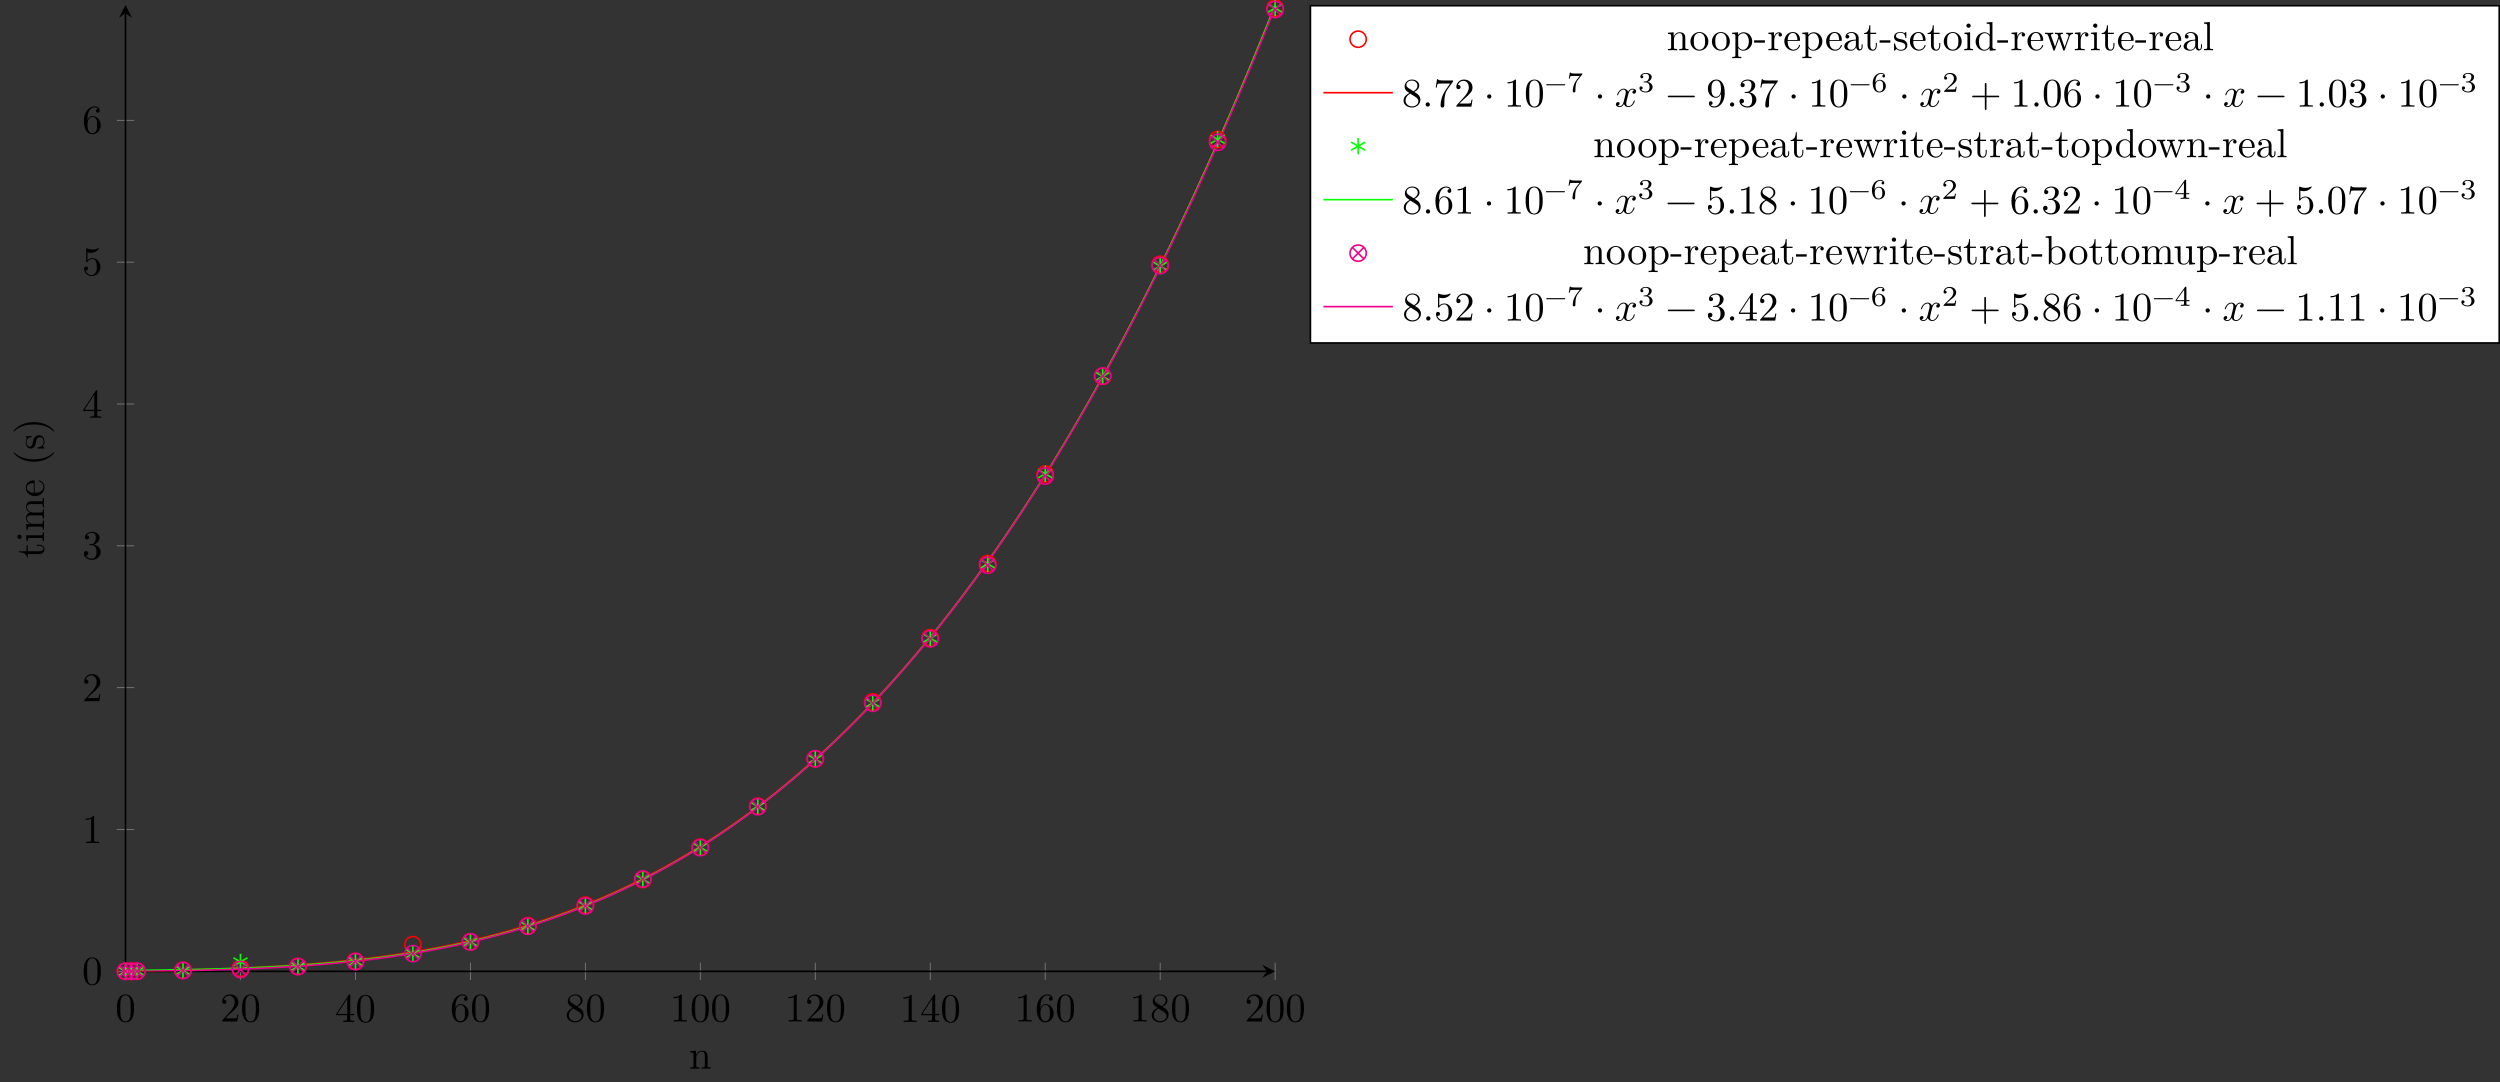 <?xml version="1.0" encoding="UTF-8"?>
<svg xmlns="http://www.w3.org/2000/svg" xmlns:xlink="http://www.w3.org/1999/xlink" width="612.577pt" height="265.185pt" viewBox="0 0 612.577 265.185" version="1.1">
<rect x="0" y="0" width="612.577" height="265.185" fill="#333333" stroke="none"/>
<defs>
<g>
<symbol overflow="visible" id="glyph0-0">
<path style="stroke:none;" d=""/>
</symbol>
<symbol overflow="visible" id="glyph0-1">
<path style="stroke:none;" d="M 4.578 -3.188 C 4.578 -3.984 4.531 -4.781 4.188 -5.516 C 3.734 -6.484 2.906 -6.641 2.5 -6.641 C 1.891 -6.641 1.172 -6.375 0.75 -5.453 C 0.438 -4.766 0.391 -3.984 0.391 -3.188 C 0.391 -2.438 0.422 -1.547 0.844 -0.781 C 1.266 0.016 2 0.219 2.484 0.219 C 3.016 0.219 3.781 0.016 4.219 -0.938 C 4.531 -1.625 4.578 -2.406 4.578 -3.188 Z M 3.766 -3.312 C 3.766 -2.562 3.766 -1.891 3.656 -1.25 C 3.5 -0.297 2.938 0 2.484 0 C 2.094 0 1.5 -0.25 1.328 -1.203 C 1.219 -1.797 1.219 -2.719 1.219 -3.312 C 1.219 -3.953 1.219 -4.609 1.297 -5.141 C 1.484 -6.328 2.234 -6.422 2.484 -6.422 C 2.812 -6.422 3.469 -6.234 3.656 -5.25 C 3.766 -4.688 3.766 -3.938 3.766 -3.312 Z M 3.766 -3.312 "/>
</symbol>
<symbol overflow="visible" id="glyph0-2">
<path style="stroke:none;" d="M 4.469 -1.734 L 4.234 -1.734 C 4.172 -1.438 4.109 -1 4 -0.844 C 3.938 -0.766 3.281 -0.766 3.062 -0.766 L 1.266 -0.766 L 2.328 -1.797 C 3.875 -3.172 4.469 -3.703 4.469 -4.703 C 4.469 -5.844 3.578 -6.641 2.359 -6.641 C 1.234 -6.641 0.5 -5.719 0.5 -4.828 C 0.5 -4.281 1 -4.281 1.031 -4.281 C 1.203 -4.281 1.547 -4.391 1.547 -4.812 C 1.547 -5.062 1.359 -5.328 1.016 -5.328 C 0.938 -5.328 0.922 -5.328 0.891 -5.312 C 1.109 -5.969 1.656 -6.328 2.234 -6.328 C 3.141 -6.328 3.562 -5.516 3.562 -4.703 C 3.562 -3.906 3.078 -3.125 2.516 -2.5 L 0.609 -0.375 C 0.5 -0.266 0.5 -0.234 0.5 0 L 4.203 0 Z M 4.469 -1.734 "/>
</symbol>
<symbol overflow="visible" id="glyph0-3">
<path style="stroke:none;" d="M 4.688 -1.641 L 4.688 -1.953 L 3.703 -1.953 L 3.703 -6.484 C 3.703 -6.688 3.703 -6.75 3.531 -6.75 C 3.453 -6.75 3.422 -6.75 3.344 -6.625 L 0.281 -1.953 L 0.281 -1.641 L 2.938 -1.641 L 2.938 -0.781 C 2.938 -0.422 2.906 -0.312 2.172 -0.312 L 1.969 -0.312 L 1.969 0 C 2.375 -0.031 2.891 -0.031 3.312 -0.031 C 3.734 -0.031 4.25 -0.031 4.672 0 L 4.672 -0.312 L 4.453 -0.312 C 3.719 -0.312 3.703 -0.422 3.703 -0.781 L 3.703 -1.641 Z M 2.984 -1.953 L 0.562 -1.953 L 2.984 -5.672 Z M 2.984 -1.953 "/>
</symbol>
<symbol overflow="visible" id="glyph0-4">
<path style="stroke:none;" d="M 4.562 -2.031 C 4.562 -3.297 3.672 -4.25 2.562 -4.25 C 1.891 -4.25 1.516 -3.75 1.312 -3.266 L 1.312 -3.516 C 1.312 -6.031 2.547 -6.391 3.062 -6.391 C 3.297 -6.391 3.719 -6.328 3.938 -5.984 C 3.781 -5.984 3.391 -5.984 3.391 -5.547 C 3.391 -5.234 3.625 -5.078 3.844 -5.078 C 4 -5.078 4.312 -5.172 4.312 -5.562 C 4.312 -6.156 3.875 -6.641 3.047 -6.641 C 1.766 -6.641 0.422 -5.359 0.422 -3.156 C 0.422 -0.484 1.578 0.219 2.5 0.219 C 3.609 0.219 4.562 -0.719 4.562 -2.031 Z M 3.656 -2.047 C 3.656 -1.562 3.656 -1.062 3.484 -0.703 C 3.188 -0.109 2.734 -0.062 2.5 -0.062 C 1.875 -0.062 1.578 -0.656 1.516 -0.812 C 1.328 -1.281 1.328 -2.078 1.328 -2.25 C 1.328 -3.031 1.656 -4.031 2.547 -4.031 C 2.719 -4.031 3.172 -4.031 3.484 -3.406 C 3.656 -3.047 3.656 -2.531 3.656 -2.047 Z M 3.656 -2.047 "/>
</symbol>
<symbol overflow="visible" id="glyph0-5">
<path style="stroke:none;" d="M 4.562 -1.672 C 4.562 -2.031 4.453 -2.484 4.062 -2.906 C 3.875 -3.109 3.719 -3.203 3.078 -3.609 C 3.797 -3.984 4.281 -4.5 4.281 -5.156 C 4.281 -6.078 3.406 -6.641 2.5 -6.641 C 1.5 -6.641 0.688 -5.906 0.688 -4.969 C 0.688 -4.797 0.703 -4.344 1.125 -3.875 C 1.234 -3.766 1.609 -3.516 1.859 -3.344 C 1.281 -3.047 0.422 -2.5 0.422 -1.5 C 0.422 -0.453 1.438 0.219 2.484 0.219 C 3.609 0.219 4.562 -0.609 4.562 -1.672 Z M 3.844 -5.156 C 3.844 -4.578 3.453 -4.109 2.859 -3.766 L 1.625 -4.562 C 1.172 -4.859 1.125 -5.188 1.125 -5.359 C 1.125 -5.969 1.781 -6.391 2.484 -6.391 C 3.203 -6.391 3.844 -5.875 3.844 -5.156 Z M 4.062 -1.312 C 4.062 -0.578 3.312 -0.062 2.5 -0.062 C 1.641 -0.062 0.922 -0.672 0.922 -1.5 C 0.922 -2.078 1.234 -2.719 2.078 -3.188 L 3.312 -2.406 C 3.594 -2.219 4.062 -1.922 4.062 -1.312 Z M 4.062 -1.312 "/>
</symbol>
<symbol overflow="visible" id="glyph0-6">
<path style="stroke:none;" d="M 4.172 0 L 4.172 -0.312 L 3.859 -0.312 C 2.953 -0.312 2.938 -0.422 2.938 -0.781 L 2.938 -6.375 C 2.938 -6.625 2.938 -6.641 2.703 -6.641 C 2.078 -6 1.203 -6 0.891 -6 L 0.891 -5.688 C 1.094 -5.688 1.672 -5.688 2.188 -5.953 L 2.188 -0.781 C 2.188 -0.422 2.156 -0.312 1.266 -0.312 L 0.953 -0.312 L 0.953 0 C 1.297 -0.031 2.156 -0.031 2.562 -0.031 C 2.953 -0.031 3.828 -0.031 4.172 0 Z M 4.172 0 "/>
</symbol>
<symbol overflow="visible" id="glyph0-7">
<path style="stroke:none;" d="M 4.562 -1.703 C 4.562 -2.516 3.922 -3.297 2.891 -3.516 C 3.703 -3.781 4.281 -4.469 4.281 -5.266 C 4.281 -6.078 3.406 -6.641 2.453 -6.641 C 1.453 -6.641 0.688 -6.047 0.688 -5.281 C 0.688 -4.953 0.906 -4.766 1.203 -4.766 C 1.5 -4.766 1.703 -4.984 1.703 -5.281 C 1.703 -5.766 1.234 -5.766 1.094 -5.766 C 1.391 -6.266 2.047 -6.391 2.406 -6.391 C 2.828 -6.391 3.375 -6.172 3.375 -5.281 C 3.375 -5.156 3.344 -4.578 3.094 -4.141 C 2.797 -3.656 2.453 -3.625 2.203 -3.625 C 2.125 -3.609 1.891 -3.594 1.812 -3.594 C 1.734 -3.578 1.672 -3.562 1.672 -3.469 C 1.672 -3.359 1.734 -3.359 1.906 -3.359 L 2.344 -3.359 C 3.156 -3.359 3.531 -2.688 3.531 -1.703 C 3.531 -0.344 2.844 -0.062 2.406 -0.062 C 1.969 -0.062 1.219 -0.234 0.875 -0.812 C 1.219 -0.766 1.531 -0.984 1.531 -1.359 C 1.531 -1.719 1.266 -1.922 0.984 -1.922 C 0.734 -1.922 0.422 -1.781 0.422 -1.344 C 0.422 -0.438 1.344 0.219 2.438 0.219 C 3.656 0.219 4.562 -0.688 4.562 -1.703 Z M 4.562 -1.703 "/>
</symbol>
<symbol overflow="visible" id="glyph0-8">
<path style="stroke:none;" d="M 4.469 -2 C 4.469 -3.188 3.656 -4.188 2.578 -4.188 C 2.109 -4.188 1.672 -4.031 1.312 -3.672 L 1.312 -5.625 C 1.516 -5.562 1.844 -5.5 2.156 -5.5 C 3.391 -5.5 4.094 -6.406 4.094 -6.531 C 4.094 -6.594 4.062 -6.641 3.984 -6.641 C 3.984 -6.641 3.953 -6.641 3.906 -6.609 C 3.703 -6.516 3.219 -6.312 2.547 -6.312 C 2.156 -6.312 1.688 -6.391 1.219 -6.594 C 1.141 -6.625 1.109 -6.625 1.109 -6.625 C 1 -6.625 1 -6.547 1 -6.391 L 1 -3.438 C 1 -3.266 1 -3.188 1.141 -3.188 C 1.219 -3.188 1.234 -3.203 1.281 -3.266 C 1.391 -3.422 1.75 -3.969 2.562 -3.969 C 3.078 -3.969 3.328 -3.516 3.406 -3.328 C 3.562 -2.953 3.594 -2.578 3.594 -2.078 C 3.594 -1.719 3.594 -1.125 3.344 -0.703 C 3.109 -0.312 2.734 -0.062 2.281 -0.062 C 1.562 -0.062 0.984 -0.594 0.812 -1.172 C 0.844 -1.172 0.875 -1.156 0.984 -1.156 C 1.312 -1.156 1.484 -1.406 1.484 -1.641 C 1.484 -1.891 1.312 -2.141 0.984 -2.141 C 0.844 -2.141 0.5 -2.062 0.5 -1.609 C 0.5 -0.75 1.188 0.219 2.297 0.219 C 3.453 0.219 4.469 -0.734 4.469 -2 Z M 4.469 -2 "/>
</symbol>
<symbol overflow="visible" id="glyph0-9">
<path style="stroke:none;" d="M 1.906 -0.531 C 1.906 -0.812 1.672 -1.062 1.391 -1.062 C 1.094 -1.062 0.859 -0.812 0.859 -0.531 C 0.859 -0.234 1.094 0 1.391 0 C 1.672 0 1.906 -0.234 1.906 -0.531 Z M 1.906 -0.531 "/>
</symbol>
<symbol overflow="visible" id="glyph0-10">
<path style="stroke:none;" d="M 4.828 -6.422 L 2.406 -6.422 C 1.203 -6.422 1.172 -6.547 1.141 -6.734 L 0.891 -6.734 L 0.562 -4.688 L 0.812 -4.688 C 0.844 -4.844 0.922 -5.469 1.062 -5.594 C 1.125 -5.656 1.906 -5.656 2.031 -5.656 L 4.094 -5.656 L 2.984 -4.078 C 2.078 -2.734 1.75 -1.344 1.75 -0.328 C 1.75 -0.234 1.75 0.219 2.219 0.219 C 2.672 0.219 2.672 -0.234 2.672 -0.328 L 2.672 -0.844 C 2.672 -1.391 2.703 -1.938 2.781 -2.469 C 2.828 -2.703 2.953 -3.562 3.406 -4.172 L 4.75 -6.078 C 4.828 -6.188 4.828 -6.203 4.828 -6.422 Z M 4.828 -6.422 "/>
</symbol>
<symbol overflow="visible" id="glyph0-11">
<path style="stroke:none;" d="M 1.906 -2.5 C 1.906 -2.781 1.672 -3.016 1.391 -3.016 C 1.094 -3.016 0.859 -2.781 0.859 -2.5 C 0.859 -2.203 1.094 -1.969 1.391 -1.969 C 1.672 -1.969 1.906 -2.203 1.906 -2.5 Z M 1.906 -2.5 "/>
</symbol>
<symbol overflow="visible" id="glyph0-12">
<path style="stroke:none;" d="M 5.25 -3.75 C 5.25 -4.266 4.672 -4.406 4.328 -4.406 C 3.75 -4.406 3.406 -3.875 3.281 -3.656 C 3.031 -4.312 2.5 -4.406 2.203 -4.406 C 1.172 -4.406 0.594 -3.125 0.594 -2.875 C 0.594 -2.766 0.719 -2.766 0.719 -2.766 C 0.797 -2.766 0.828 -2.797 0.844 -2.875 C 1.188 -3.938 1.844 -4.188 2.188 -4.188 C 2.375 -4.188 2.719 -4.094 2.719 -3.516 C 2.719 -3.203 2.547 -2.547 2.188 -1.141 C 2.031 -0.531 1.672 -0.109 1.234 -0.109 C 1.172 -0.109 0.953 -0.109 0.734 -0.234 C 0.984 -0.297 1.203 -0.5 1.203 -0.781 C 1.203 -1.047 0.984 -1.125 0.844 -1.125 C 0.531 -1.125 0.297 -0.875 0.297 -0.547 C 0.297 -0.094 0.781 0.109 1.219 0.109 C 1.891 0.109 2.25 -0.594 2.266 -0.641 C 2.391 -0.281 2.75 0.109 3.344 0.109 C 4.375 0.109 4.938 -1.172 4.938 -1.422 C 4.938 -1.531 4.859 -1.531 4.828 -1.531 C 4.734 -1.531 4.719 -1.484 4.688 -1.422 C 4.359 -0.344 3.688 -0.109 3.375 -0.109 C 2.984 -0.109 2.828 -0.422 2.828 -0.766 C 2.828 -0.984 2.875 -1.203 2.984 -1.641 L 3.328 -3.016 C 3.391 -3.266 3.625 -4.188 4.312 -4.188 C 4.359 -4.188 4.609 -4.188 4.812 -4.062 C 4.531 -4 4.344 -3.766 4.344 -3.516 C 4.344 -3.359 4.453 -3.172 4.719 -3.172 C 4.938 -3.172 5.25 -3.344 5.25 -3.75 Z M 5.25 -3.75 "/>
</symbol>
<symbol overflow="visible" id="glyph0-13">
<path style="stroke:none;" d="M 7.203 -2.5 C 7.203 -2.609 7.109 -2.688 7 -2.688 L 0.75 -2.688 C 0.641 -2.688 0.562 -2.609 0.562 -2.5 C 0.562 -2.375 0.641 -2.297 0.75 -2.297 L 7 -2.297 C 7.109 -2.297 7.203 -2.375 7.203 -2.5 Z M 7.203 -2.5 "/>
</symbol>
<symbol overflow="visible" id="glyph0-14">
<path style="stroke:none;" d="M 4.562 -3.281 C 4.562 -5.969 3.406 -6.641 2.516 -6.641 C 1.969 -6.641 1.484 -6.453 1.062 -6.016 C 0.641 -5.562 0.422 -5.141 0.422 -4.391 C 0.422 -3.156 1.297 -2.172 2.406 -2.172 C 3.016 -2.172 3.422 -2.594 3.656 -3.172 L 3.656 -2.844 C 3.656 -0.516 2.625 -0.062 2.047 -0.062 C 1.875 -0.062 1.328 -0.078 1.062 -0.422 C 1.5 -0.422 1.578 -0.703 1.578 -0.875 C 1.578 -1.188 1.344 -1.328 1.125 -1.328 C 0.969 -1.328 0.672 -1.25 0.672 -0.859 C 0.672 -0.188 1.203 0.219 2.047 0.219 C 3.344 0.219 4.562 -1.141 4.562 -3.281 Z M 3.641 -4.203 C 3.641 -3.375 3.297 -2.406 2.422 -2.406 C 2.266 -2.406 1.797 -2.406 1.5 -3.031 C 1.312 -3.406 1.312 -3.891 1.312 -4.391 C 1.312 -4.922 1.312 -5.391 1.531 -5.766 C 1.797 -6.266 2.172 -6.391 2.516 -6.391 C 2.984 -6.391 3.312 -6.047 3.484 -5.609 C 3.594 -5.281 3.641 -4.656 3.641 -4.203 Z M 3.641 -4.203 "/>
</symbol>
<symbol overflow="visible" id="glyph0-15">
<path style="stroke:none;" d="M 7.203 -2.5 C 7.203 -2.609 7.109 -2.688 7 -2.688 L 4.078 -2.688 L 4.078 -5.609 C 4.078 -5.719 3.984 -5.812 3.875 -5.812 C 3.766 -5.812 3.672 -5.719 3.672 -5.609 L 3.672 -2.688 L 0.75 -2.688 C 0.641 -2.688 0.562 -2.609 0.562 -2.5 C 0.562 -2.375 0.641 -2.297 0.75 -2.297 L 3.672 -2.297 L 3.672 0.625 C 3.672 0.734 3.766 0.828 3.875 0.828 C 3.984 0.828 4.078 0.734 4.078 0.625 L 4.078 -2.297 L 7 -2.297 C 7.109 -2.297 7.203 -2.375 7.203 -2.5 Z M 7.203 -2.5 "/>
</symbol>
<symbol overflow="visible" id="glyph1-0">
<path style="stroke:none;" d=""/>
</symbol>
<symbol overflow="visible" id="glyph1-1">
<path style="stroke:none;" d="M 5.328 0 L 5.328 -0.312 C 4.812 -0.312 4.562 -0.312 4.562 -0.609 L 4.562 -2.516 C 4.562 -3.375 4.562 -3.672 4.25 -4.031 C 4.109 -4.203 3.781 -4.406 3.203 -4.406 C 2.469 -4.406 2 -3.984 1.719 -3.359 L 1.719 -4.406 L 0.312 -4.297 L 0.312 -3.984 C 1.016 -3.984 1.094 -3.922 1.094 -3.422 L 1.094 -0.75 C 1.094 -0.312 0.984 -0.312 0.312 -0.312 L 0.312 0 L 1.453 -0.031 L 2.562 0 L 2.562 -0.312 C 1.891 -0.312 1.781 -0.312 1.781 -0.75 L 1.781 -2.594 C 1.781 -3.625 2.5 -4.188 3.125 -4.188 C 3.766 -4.188 3.875 -3.656 3.875 -3.078 L 3.875 -0.75 C 3.875 -0.312 3.766 -0.312 3.094 -0.312 L 3.094 0 L 4.219 -0.031 Z M 5.328 0 "/>
</symbol>
<symbol overflow="visible" id="glyph1-2">
<path style="stroke:none;" d="M 4.688 -2.141 C 4.688 -3.406 3.703 -4.469 2.5 -4.469 C 1.25 -4.469 0.281 -3.375 0.281 -2.141 C 0.281 -0.844 1.312 0.109 2.484 0.109 C 3.688 0.109 4.688 -0.875 4.688 -2.141 Z M 3.875 -2.219 C 3.875 -1.859 3.875 -1.312 3.656 -0.875 C 3.422 -0.422 2.984 -0.141 2.5 -0.141 C 2.062 -0.141 1.625 -0.344 1.359 -0.812 C 1.109 -1.25 1.109 -1.859 1.109 -2.219 C 1.109 -2.609 1.109 -3.141 1.344 -3.578 C 1.609 -4.031 2.078 -4.25 2.484 -4.25 C 2.922 -4.25 3.344 -4.031 3.609 -3.594 C 3.875 -3.172 3.875 -2.594 3.875 -2.219 Z M 3.875 -2.219 "/>
</symbol>
<symbol overflow="visible" id="glyph1-3">
<path style="stroke:none;" d="M 5.188 -2.156 C 5.188 -3.422 4.234 -4.406 3.109 -4.406 C 2.328 -4.406 1.906 -3.969 1.719 -3.75 L 1.719 -4.406 L 0.281 -4.297 L 0.281 -3.984 C 0.984 -3.984 1.062 -3.922 1.062 -3.484 L 1.062 1.172 C 1.062 1.625 0.953 1.625 0.281 1.625 L 0.281 1.938 L 1.391 1.906 L 2.516 1.938 L 2.516 1.625 C 1.859 1.625 1.75 1.625 1.75 1.172 L 1.75 -0.594 C 1.797 -0.422 2.219 0.109 2.969 0.109 C 4.156 0.109 5.188 -0.875 5.188 -2.156 Z M 4.359 -2.156 C 4.359 -0.953 3.672 -0.109 2.938 -0.109 C 2.531 -0.109 2.156 -0.312 1.891 -0.719 C 1.75 -0.922 1.75 -0.938 1.75 -1.141 L 1.75 -3.359 C 2.031 -3.875 2.516 -4.156 3.031 -4.156 C 3.766 -4.156 4.359 -3.281 4.359 -2.156 Z M 4.359 -2.156 "/>
</symbol>
<symbol overflow="visible" id="glyph1-4">
<path style="stroke:none;" d="M 2.75 -1.859 L 2.75 -2.438 L 0.109 -2.438 L 0.109 -1.859 Z M 2.75 -1.859 "/>
</symbol>
<symbol overflow="visible" id="glyph1-5">
<path style="stroke:none;" d="M 3.625 -3.797 C 3.625 -4.109 3.312 -4.406 2.891 -4.406 C 2.156 -4.406 1.797 -3.734 1.672 -3.312 L 1.672 -4.406 L 0.281 -4.297 L 0.281 -3.984 C 0.984 -3.984 1.062 -3.922 1.062 -3.422 L 1.062 -0.75 C 1.062 -0.312 0.953 -0.312 0.281 -0.312 L 0.281 0 L 1.422 -0.031 C 1.812 -0.031 2.281 -0.031 2.688 0 L 2.688 -0.312 L 2.469 -0.312 C 1.734 -0.312 1.719 -0.422 1.719 -0.781 L 1.719 -2.312 C 1.719 -3.297 2.141 -4.188 2.891 -4.188 C 2.953 -4.188 2.984 -4.188 3 -4.172 C 2.969 -4.172 2.766 -4.047 2.766 -3.781 C 2.766 -3.516 2.984 -3.359 3.203 -3.359 C 3.375 -3.359 3.625 -3.484 3.625 -3.797 Z M 3.625 -3.797 "/>
</symbol>
<symbol overflow="visible" id="glyph1-6">
<path style="stroke:none;" d="M 4.141 -1.188 C 4.141 -1.281 4.062 -1.312 4 -1.312 C 3.922 -1.312 3.891 -1.25 3.875 -1.172 C 3.531 -0.141 2.625 -0.141 2.531 -0.141 C 2.031 -0.141 1.641 -0.438 1.406 -0.812 C 1.109 -1.281 1.109 -1.938 1.109 -2.297 L 3.891 -2.297 C 4.109 -2.297 4.141 -2.297 4.141 -2.516 C 4.141 -3.5 3.594 -4.469 2.359 -4.469 C 1.203 -4.469 0.281 -3.438 0.281 -2.188 C 0.281 -0.859 1.328 0.109 2.469 0.109 C 3.688 0.109 4.141 -1 4.141 -1.188 Z M 3.484 -2.516 L 1.109 -2.516 C 1.172 -4 2.016 -4.25 2.359 -4.25 C 3.375 -4.25 3.484 -2.906 3.484 -2.516 Z M 3.484 -2.516 "/>
</symbol>
<symbol overflow="visible" id="glyph1-7">
<path style="stroke:none;" d="M 4.812 -0.891 L 4.812 -1.453 L 4.562 -1.453 L 4.562 -0.891 C 4.562 -0.312 4.312 -0.25 4.203 -0.25 C 3.875 -0.25 3.844 -0.703 3.844 -0.75 L 3.844 -2.734 C 3.844 -3.156 3.844 -3.547 3.484 -3.922 C 3.094 -4.312 2.594 -4.469 2.109 -4.469 C 1.297 -4.469 0.609 -4 0.609 -3.344 C 0.609 -3.047 0.812 -2.875 1.062 -2.875 C 1.344 -2.875 1.531 -3.078 1.531 -3.328 C 1.531 -3.453 1.469 -3.781 1.016 -3.781 C 1.281 -4.141 1.781 -4.25 2.094 -4.25 C 2.578 -4.25 3.156 -3.859 3.156 -2.969 L 3.156 -2.609 C 2.641 -2.578 1.938 -2.547 1.312 -2.25 C 0.562 -1.906 0.312 -1.391 0.312 -0.953 C 0.312 -0.141 1.281 0.109 1.906 0.109 C 2.578 0.109 3.031 -0.297 3.219 -0.75 C 3.266 -0.359 3.531 0.062 4 0.062 C 4.203 0.062 4.812 -0.078 4.812 -0.891 Z M 3.156 -1.391 C 3.156 -0.453 2.438 -0.109 1.984 -0.109 C 1.5 -0.109 1.094 -0.453 1.094 -0.953 C 1.094 -1.5 1.5 -2.328 3.156 -2.391 Z M 3.156 -1.391 "/>
</symbol>
<symbol overflow="visible" id="glyph1-8">
<path style="stroke:none;" d="M 3.312 -1.234 L 3.312 -1.797 L 3.062 -1.797 L 3.062 -1.25 C 3.062 -0.516 2.766 -0.141 2.391 -0.141 C 1.719 -0.141 1.719 -1.047 1.719 -1.219 L 1.719 -3.984 L 3.156 -3.984 L 3.156 -4.297 L 1.719 -4.297 L 1.719 -6.125 L 1.469 -6.125 C 1.469 -5.312 1.172 -4.25 0.188 -4.203 L 0.188 -3.984 L 1.031 -3.984 L 1.031 -1.234 C 1.031 -0.016 1.969 0.109 2.328 0.109 C 3.031 0.109 3.312 -0.594 3.312 -1.234 Z M 3.312 -1.234 "/>
</symbol>
<symbol overflow="visible" id="glyph1-9">
<path style="stroke:none;" d="M 3.594 -1.281 C 3.594 -1.797 3.297 -2.109 3.172 -2.219 C 2.844 -2.547 2.453 -2.625 2.031 -2.703 C 1.469 -2.812 0.812 -2.938 0.812 -3.516 C 0.812 -3.875 1.062 -4.281 1.922 -4.281 C 3.016 -4.281 3.078 -3.375 3.094 -3.078 C 3.094 -2.984 3.203 -2.984 3.203 -2.984 C 3.344 -2.984 3.344 -3.031 3.344 -3.219 L 3.344 -4.234 C 3.344 -4.391 3.344 -4.469 3.234 -4.469 C 3.188 -4.469 3.156 -4.469 3.031 -4.344 C 3 -4.312 2.906 -4.219 2.859 -4.188 C 2.484 -4.469 2.078 -4.469 1.922 -4.469 C 0.703 -4.469 0.328 -3.797 0.328 -3.234 C 0.328 -2.891 0.484 -2.609 0.75 -2.391 C 1.078 -2.141 1.359 -2.078 2.078 -1.938 C 2.297 -1.891 3.109 -1.734 3.109 -1.016 C 3.109 -0.516 2.766 -0.109 1.984 -0.109 C 1.141 -0.109 0.781 -0.672 0.594 -1.531 C 0.562 -1.656 0.562 -1.688 0.453 -1.688 C 0.328 -1.688 0.328 -1.625 0.328 -1.453 L 0.328 -0.125 C 0.328 0.047 0.328 0.109 0.438 0.109 C 0.484 0.109 0.5 0.094 0.688 -0.094 C 0.703 -0.109 0.703 -0.125 0.891 -0.312 C 1.328 0.094 1.781 0.109 1.984 0.109 C 3.125 0.109 3.594 -0.562 3.594 -1.281 Z M 3.594 -1.281 "/>
</symbol>
<symbol overflow="visible" id="glyph1-10">
<path style="stroke:none;" d="M 2.469 0 L 2.469 -0.312 C 1.797 -0.312 1.766 -0.359 1.766 -0.75 L 1.766 -4.406 L 0.375 -4.297 L 0.375 -3.984 C 1.016 -3.984 1.109 -3.922 1.109 -3.438 L 1.109 -0.75 C 1.109 -0.312 1 -0.312 0.328 -0.312 L 0.328 0 L 1.422 -0.031 C 1.781 -0.031 2.125 -0.016 2.469 0 Z M 1.906 -6.016 C 1.906 -6.297 1.688 -6.547 1.391 -6.547 C 1.047 -6.547 0.844 -6.266 0.844 -6.016 C 0.844 -5.75 1.078 -5.5 1.375 -5.5 C 1.719 -5.5 1.906 -5.766 1.906 -6.016 Z M 1.906 -6.016 "/>
</symbol>
<symbol overflow="visible" id="glyph1-11">
<path style="stroke:none;" d="M 5.25 0 L 5.25 -0.312 C 4.562 -0.312 4.469 -0.375 4.469 -0.875 L 4.469 -6.922 L 3.047 -6.812 L 3.047 -6.5 C 3.734 -6.5 3.812 -6.438 3.812 -5.938 L 3.812 -3.781 C 3.531 -4.141 3.094 -4.406 2.562 -4.406 C 1.391 -4.406 0.344 -3.422 0.344 -2.141 C 0.344 -0.875 1.312 0.109 2.453 0.109 C 3.094 0.109 3.531 -0.234 3.781 -0.547 L 3.781 0.109 Z M 3.781 -1.172 C 3.781 -1 3.781 -0.984 3.672 -0.812 C 3.375 -0.328 2.938 -0.109 2.5 -0.109 C 2.047 -0.109 1.688 -0.375 1.453 -0.75 C 1.203 -1.156 1.172 -1.719 1.172 -2.141 C 1.172 -2.5 1.188 -3.094 1.469 -3.547 C 1.688 -3.859 2.062 -4.188 2.609 -4.188 C 2.953 -4.188 3.375 -4.031 3.672 -3.594 C 3.781 -3.422 3.781 -3.406 3.781 -3.219 Z M 3.781 -1.172 "/>
</symbol>
<symbol overflow="visible" id="glyph1-12">
<path style="stroke:none;" d="M 7.016 -3.984 L 7.016 -4.297 C 6.781 -4.281 6.5 -4.266 6.281 -4.266 L 5.359 -4.297 L 5.359 -3.984 C 5.719 -3.984 5.938 -3.797 5.938 -3.516 C 5.938 -3.453 5.938 -3.422 5.875 -3.297 L 4.969 -0.75 L 3.984 -3.531 C 3.953 -3.656 3.938 -3.672 3.938 -3.719 C 3.938 -3.984 4.328 -3.984 4.531 -3.984 L 4.531 -4.297 L 3.484 -4.266 C 3.188 -4.266 2.906 -4.281 2.609 -4.297 L 2.609 -3.984 C 2.969 -3.984 3.125 -3.969 3.234 -3.844 C 3.281 -3.781 3.391 -3.484 3.453 -3.297 L 2.609 -0.875 L 1.656 -3.531 C 1.609 -3.656 1.609 -3.672 1.609 -3.719 C 1.609 -3.984 2 -3.984 2.188 -3.984 L 2.188 -4.297 L 1.109 -4.266 L 0.172 -4.297 L 0.172 -3.984 C 0.672 -3.984 0.797 -3.953 0.922 -3.641 L 2.172 -0.109 C 2.219 0.031 2.25 0.109 2.375 0.109 C 2.516 0.109 2.531 0.047 2.578 -0.094 L 3.594 -2.906 L 4.609 -0.078 C 4.641 0.031 4.672 0.109 4.812 0.109 C 4.938 0.109 4.969 0.016 5 -0.078 L 6.172 -3.344 C 6.344 -3.844 6.656 -3.984 7.016 -3.984 Z M 7.016 -3.984 "/>
</symbol>
<symbol overflow="visible" id="glyph1-13">
<path style="stroke:none;" d="M 2.547 0 L 2.547 -0.312 C 1.875 -0.312 1.766 -0.312 1.766 -0.75 L 1.766 -6.922 L 0.328 -6.812 L 0.328 -6.5 C 1.031 -6.5 1.109 -6.438 1.109 -5.938 L 1.109 -0.75 C 1.109 -0.312 1 -0.312 0.328 -0.312 L 0.328 0 L 1.438 -0.031 Z M 2.547 0 "/>
</symbol>
<symbol overflow="visible" id="glyph1-14">
<path style="stroke:none;" d="M 5.188 -2.156 C 5.188 -3.422 4.219 -4.406 3.078 -4.406 C 2.297 -4.406 1.875 -3.938 1.719 -3.766 L 1.719 -6.922 L 0.281 -6.812 L 0.281 -6.5 C 0.984 -6.5 1.062 -6.438 1.062 -5.938 L 1.062 0 L 1.312 0 L 1.672 -0.625 C 1.812 -0.391 2.234 0.109 2.969 0.109 C 4.156 0.109 5.188 -0.875 5.188 -2.156 Z M 4.359 -2.156 C 4.359 -1.797 4.344 -1.203 4.062 -0.75 C 3.844 -0.438 3.469 -0.109 2.938 -0.109 C 2.484 -0.109 2.125 -0.344 1.891 -0.719 C 1.75 -0.922 1.75 -0.953 1.75 -1.141 L 1.75 -3.188 C 1.75 -3.375 1.75 -3.391 1.859 -3.547 C 2.25 -4.109 2.797 -4.188 3.031 -4.188 C 3.484 -4.188 3.844 -3.922 4.078 -3.547 C 4.344 -3.141 4.359 -2.578 4.359 -2.156 Z M 4.359 -2.156 "/>
</symbol>
<symbol overflow="visible" id="glyph1-15">
<path style="stroke:none;" d="M 8.109 0 L 8.109 -0.312 C 7.594 -0.312 7.344 -0.312 7.328 -0.609 L 7.328 -2.516 C 7.328 -3.375 7.328 -3.672 7.016 -4.031 C 6.875 -4.203 6.547 -4.406 5.969 -4.406 C 5.141 -4.406 4.688 -3.812 4.531 -3.422 C 4.391 -4.297 3.656 -4.406 3.203 -4.406 C 2.469 -4.406 2 -3.984 1.719 -3.359 L 1.719 -4.406 L 0.312 -4.297 L 0.312 -3.984 C 1.016 -3.984 1.094 -3.922 1.094 -3.422 L 1.094 -0.75 C 1.094 -0.312 0.984 -0.312 0.312 -0.312 L 0.312 0 L 1.453 -0.031 L 2.562 0 L 2.562 -0.312 C 1.891 -0.312 1.781 -0.312 1.781 -0.75 L 1.781 -2.594 C 1.781 -3.625 2.5 -4.188 3.125 -4.188 C 3.766 -4.188 3.875 -3.656 3.875 -3.078 L 3.875 -0.75 C 3.875 -0.312 3.766 -0.312 3.094 -0.312 L 3.094 0 L 4.219 -0.031 L 5.328 0 L 5.328 -0.312 C 4.672 -0.312 4.562 -0.312 4.562 -0.75 L 4.562 -2.594 C 4.562 -3.625 5.266 -4.188 5.906 -4.188 C 6.531 -4.188 6.641 -3.656 6.641 -3.078 L 6.641 -0.75 C 6.641 -0.312 6.531 -0.312 5.859 -0.312 L 5.859 0 L 6.984 -0.031 Z M 8.109 0 "/>
</symbol>
<symbol overflow="visible" id="glyph1-16">
<path style="stroke:none;" d="M 5.328 0 L 5.328 -0.312 C 4.641 -0.312 4.562 -0.375 4.562 -0.875 L 4.562 -4.406 L 3.094 -4.297 L 3.094 -3.984 C 3.781 -3.984 3.875 -3.922 3.875 -3.422 L 3.875 -1.656 C 3.875 -0.781 3.391 -0.109 2.656 -0.109 C 1.828 -0.109 1.781 -0.578 1.781 -1.094 L 1.781 -4.406 L 0.312 -4.297 L 0.312 -3.984 C 1.094 -3.984 1.094 -3.953 1.094 -3.078 L 1.094 -1.578 C 1.094 -0.797 1.094 0.109 2.609 0.109 C 3.172 0.109 3.609 -0.172 3.891 -0.781 L 3.891 0.109 Z M 5.328 0 "/>
</symbol>
<symbol overflow="visible" id="glyph2-0">
<path style="stroke:none;" d=""/>
</symbol>
<symbol overflow="visible" id="glyph2-1">
<path style="stroke:none;" d="M -1.234 -3.312 L -1.797 -3.312 L -1.797 -3.062 L -1.25 -3.062 C -0.516 -3.062 -0.141 -2.766 -0.141 -2.391 C -0.141 -1.719 -1.047 -1.719 -1.219 -1.719 L -3.984 -1.719 L -3.984 -3.156 L -4.297 -3.156 L -4.297 -1.719 L -6.125 -1.719 L -6.125 -1.469 C -5.312 -1.469 -4.25 -1.172 -4.203 -0.188 L -3.984 -0.188 L -3.984 -1.031 L -1.234 -1.031 C -0.016 -1.031 0.109 -1.969 0.109 -2.328 C 0.109 -3.031 -0.594 -3.312 -1.234 -3.312 Z M -1.234 -3.312 "/>
</symbol>
<symbol overflow="visible" id="glyph2-2">
<path style="stroke:none;" d="M 0 -2.469 L -0.312 -2.469 C -0.312 -1.797 -0.359 -1.766 -0.75 -1.766 L -4.406 -1.766 L -4.297 -0.375 L -3.984 -0.375 C -3.984 -1.016 -3.922 -1.109 -3.438 -1.109 L -0.75 -1.109 C -0.312 -1.109 -0.312 -1 -0.312 -0.328 L 0 -0.328 L -0.031 -1.422 C -0.031 -1.781 -0.016 -2.125 0 -2.469 Z M -6.016 -1.906 C -6.297 -1.906 -6.547 -1.688 -6.547 -1.391 C -6.547 -1.047 -6.266 -0.844 -6.016 -0.844 C -5.75 -0.844 -5.5 -1.078 -5.5 -1.375 C -5.5 -1.719 -5.766 -1.906 -6.016 -1.906 Z M -6.016 -1.906 "/>
</symbol>
<symbol overflow="visible" id="glyph2-3">
<path style="stroke:none;" d="M 0 -8.109 L -0.312 -8.109 C -0.312 -7.594 -0.312 -7.344 -0.609 -7.328 L -2.516 -7.328 C -3.375 -7.328 -3.672 -7.328 -4.031 -7.016 C -4.203 -6.875 -4.406 -6.547 -4.406 -5.969 C -4.406 -5.141 -3.812 -4.688 -3.422 -4.531 C -4.297 -4.391 -4.406 -3.656 -4.406 -3.203 C -4.406 -2.469 -3.984 -2 -3.359 -1.719 L -4.406 -1.719 L -4.297 -0.312 L -3.984 -0.312 C -3.984 -1.016 -3.922 -1.094 -3.422 -1.094 L -0.75 -1.094 C -0.312 -1.094 -0.312 -0.984 -0.312 -0.312 L 0 -0.312 L -0.031 -1.453 L 0 -2.562 L -0.312 -2.562 C -0.312 -1.891 -0.312 -1.781 -0.75 -1.781 L -2.594 -1.781 C -3.625 -1.781 -4.188 -2.5 -4.188 -3.125 C -4.188 -3.766 -3.656 -3.875 -3.078 -3.875 L -0.75 -3.875 C -0.312 -3.875 -0.312 -3.766 -0.312 -3.094 L 0 -3.094 L -0.031 -4.219 L 0 -5.328 L -0.312 -5.328 C -0.312 -4.672 -0.312 -4.562 -0.75 -4.562 L -2.594 -4.562 C -3.625 -4.562 -4.188 -5.266 -4.188 -5.906 C -4.188 -6.531 -3.656 -6.641 -3.078 -6.641 L -0.75 -6.641 C -0.312 -6.641 -0.312 -6.531 -0.312 -5.859 L 0 -5.859 L -0.031 -6.984 Z M 0 -8.109 "/>
</symbol>
<symbol overflow="visible" id="glyph2-4">
<path style="stroke:none;" d="M -1.188 -4.141 C -1.281 -4.141 -1.312 -4.062 -1.312 -4 C -1.312 -3.922 -1.25 -3.891 -1.172 -3.875 C -0.141 -3.531 -0.141 -2.625 -0.141 -2.531 C -0.141 -2.031 -0.438 -1.641 -0.812 -1.406 C -1.281 -1.109 -1.938 -1.109 -2.297 -1.109 L -2.297 -3.891 C -2.297 -4.109 -2.297 -4.141 -2.516 -4.141 C -3.5 -4.141 -4.469 -3.594 -4.469 -2.359 C -4.469 -1.203 -3.438 -0.281 -2.188 -0.281 C -0.859 -0.281 0.109 -1.328 0.109 -2.469 C 0.109 -3.688 -1 -4.141 -1.188 -4.141 Z M -2.516 -3.484 L -2.516 -1.109 C -4 -1.172 -4.25 -2.016 -4.25 -2.359 C -4.25 -3.375 -2.906 -3.484 -2.516 -3.484 Z M -2.516 -3.484 "/>
</symbol>
<symbol overflow="visible" id="glyph2-5">
<path style="stroke:none;" d="M 2.391 -3.297 C 2.359 -3.297 2.344 -3.297 2.172 -3.125 C 0.922 -1.891 -0.969 -1.562 -2.5 -1.562 C -4.234 -1.562 -5.969 -1.938 -7.203 -3.172 C -7.328 -3.297 -7.344 -3.297 -7.375 -3.297 C -7.453 -3.297 -7.484 -3.266 -7.484 -3.203 C -7.484 -3.094 -6.797 -2.203 -5.531 -1.609 C -4.438 -1.109 -3.328 -0.984 -2.5 -0.984 C -1.719 -0.984 -0.516 -1.094 0.625 -1.641 C 1.844 -2.25 2.5 -3.094 2.5 -3.203 C 2.5 -3.266 2.469 -3.297 2.391 -3.297 Z M 2.391 -3.297 "/>
</symbol>
<symbol overflow="visible" id="glyph2-6">
<path style="stroke:none;" d="M -1.281 -3.594 C -1.797 -3.594 -2.109 -3.297 -2.219 -3.172 C -2.547 -2.844 -2.625 -2.453 -2.703 -2.031 C -2.812 -1.469 -2.938 -0.812 -3.516 -0.812 C -3.875 -0.812 -4.281 -1.062 -4.281 -1.922 C -4.281 -3.016 -3.375 -3.078 -3.078 -3.094 C -2.984 -3.094 -2.984 -3.203 -2.984 -3.203 C -2.984 -3.344 -3.031 -3.344 -3.219 -3.344 L -4.234 -3.344 C -4.391 -3.344 -4.469 -3.344 -4.469 -3.234 C -4.469 -3.188 -4.469 -3.156 -4.344 -3.031 C -4.312 -3 -4.219 -2.906 -4.188 -2.859 C -4.469 -2.484 -4.469 -2.078 -4.469 -1.922 C -4.469 -0.703 -3.797 -0.328 -3.234 -0.328 C -2.891 -0.328 -2.609 -0.484 -2.391 -0.75 C -2.141 -1.078 -2.078 -1.359 -1.938 -2.078 C -1.891 -2.297 -1.734 -3.109 -1.016 -3.109 C -0.516 -3.109 -0.109 -2.766 -0.109 -1.984 C -0.109 -1.141 -0.672 -0.781 -1.531 -0.594 C -1.656 -0.562 -1.688 -0.562 -1.688 -0.453 C -1.688 -0.328 -1.625 -0.328 -1.453 -0.328 L -0.125 -0.328 C 0.047 -0.328 0.109 -0.328 0.109 -0.438 C 0.109 -0.484 0.094 -0.5 -0.094 -0.688 C -0.109 -0.703 -0.125 -0.703 -0.312 -0.891 C 0.094 -1.328 0.109 -1.781 0.109 -1.984 C 0.109 -3.125 -0.562 -3.594 -1.281 -3.594 Z M -1.281 -3.594 "/>
</symbol>
<symbol overflow="visible" id="glyph2-7">
<path style="stroke:none;" d="M -2.5 -2.875 C -3.266 -2.875 -4.469 -2.766 -5.609 -2.219 C -6.828 -1.625 -7.484 -0.766 -7.484 -0.672 C -7.484 -0.609 -7.438 -0.562 -7.375 -0.562 C -7.344 -0.562 -7.328 -0.562 -7.141 -0.75 C -6.156 -1.734 -4.578 -2.297 -2.5 -2.297 C -0.781 -2.297 0.969 -1.938 2.219 -0.703 C 2.344 -0.562 2.359 -0.562 2.391 -0.562 C 2.453 -0.562 2.5 -0.609 2.5 -0.672 C 2.5 -0.766 1.812 -1.672 0.547 -2.25 C -0.547 -2.766 -1.656 -2.875 -2.5 -2.875 Z M -2.5 -2.875 "/>
</symbol>
<symbol overflow="visible" id="glyph3-0">
<path style="stroke:none;" d=""/>
</symbol>
<symbol overflow="visible" id="glyph3-1">
<path style="stroke:none;" d="M 5.047 -1.75 C 5.047 -1.828 4.984 -1.891 4.906 -1.891 L 0.531 -1.891 C 0.453 -1.891 0.391 -1.828 0.391 -1.75 C 0.391 -1.672 0.453 -1.609 0.531 -1.609 L 4.906 -1.609 C 4.984 -1.609 5.047 -1.672 5.047 -1.75 Z M 5.047 -1.75 "/>
</symbol>
<symbol overflow="visible" id="glyph3-2">
<path style="stroke:none;" d="M 3.812 -4.5 L 1.984 -4.5 C 1.703 -4.5 1.625 -4.5 1.375 -4.531 C 1 -4.547 0.984 -4.609 0.969 -4.719 L 0.734 -4.719 L 0.484 -3.234 L 0.719 -3.234 C 0.734 -3.328 0.812 -3.797 0.922 -3.859 C 0.984 -3.906 1.547 -3.906 1.641 -3.906 L 3.172 -3.906 L 2.438 -2.984 C 1.531 -1.781 1.453 -0.672 1.453 -0.266 C 1.453 -0.188 1.453 0.141 1.781 0.141 C 2.109 0.141 2.109 -0.172 2.109 -0.266 L 2.109 -0.547 C 2.109 -1.906 2.391 -2.516 2.688 -2.906 L 3.734 -4.219 C 3.812 -4.297 3.812 -4.312 3.812 -4.5 Z M 3.812 -4.5 "/>
</symbol>
<symbol overflow="visible" id="glyph3-3">
<path style="stroke:none;" d="M 3.594 -1.203 C 3.594 -1.75 3.141 -2.297 2.375 -2.453 C 3.109 -2.719 3.375 -3.25 3.375 -3.672 C 3.375 -4.219 2.734 -4.641 1.969 -4.641 C 1.188 -4.641 0.594 -4.266 0.594 -3.703 C 0.594 -3.469 0.75 -3.328 0.953 -3.328 C 1.172 -3.328 1.312 -3.5 1.312 -3.688 C 1.312 -3.891 1.172 -4.031 0.953 -4.047 C 1.203 -4.359 1.688 -4.438 1.938 -4.438 C 2.25 -4.438 2.703 -4.281 2.703 -3.672 C 2.703 -3.375 2.594 -3.062 2.422 -2.844 C 2.188 -2.578 1.984 -2.562 1.641 -2.547 C 1.469 -2.531 1.453 -2.531 1.422 -2.516 C 1.422 -2.516 1.344 -2.5 1.344 -2.438 C 1.344 -2.328 1.406 -2.328 1.531 -2.328 L 1.906 -2.328 C 2.453 -2.328 2.844 -1.953 2.844 -1.203 C 2.844 -0.344 2.344 -0.078 1.938 -0.078 C 1.656 -0.078 1.047 -0.156 0.75 -0.578 C 1.078 -0.594 1.156 -0.812 1.156 -0.969 C 1.156 -1.188 0.984 -1.344 0.766 -1.344 C 0.578 -1.344 0.375 -1.234 0.375 -0.938 C 0.375 -0.281 1.109 0.141 1.953 0.141 C 2.922 0.141 3.594 -0.516 3.594 -1.203 Z M 3.594 -1.203 "/>
</symbol>
<symbol overflow="visible" id="glyph3-4">
<path style="stroke:none;" d="M 3.594 -1.422 C 3.594 -2.312 2.891 -2.969 2.062 -2.969 C 1.516 -2.969 1.203 -2.594 1.047 -2.281 C 1.047 -2.859 1.094 -3.375 1.359 -3.797 C 1.594 -4.172 1.984 -4.438 2.422 -4.438 C 2.641 -4.438 2.906 -4.375 3.047 -4.188 C 2.875 -4.172 2.734 -4.062 2.734 -3.859 C 2.734 -3.688 2.844 -3.531 3.062 -3.531 C 3.266 -3.531 3.391 -3.672 3.391 -3.875 C 3.391 -4.281 3.094 -4.641 2.406 -4.641 C 1.406 -4.641 0.375 -3.719 0.375 -2.219 C 0.375 -0.406 1.234 0.141 2 0.141 C 2.844 0.141 3.594 -0.516 3.594 -1.422 Z M 2.922 -1.422 C 2.922 -1.031 2.922 -0.734 2.734 -0.469 C 2.562 -0.219 2.344 -0.078 2 -0.078 C 1.641 -0.078 1.375 -0.281 1.234 -0.594 C 1.125 -0.797 1.062 -1.156 1.062 -1.578 C 1.062 -2.25 1.469 -2.766 2.031 -2.766 C 2.359 -2.766 2.562 -2.641 2.75 -2.391 C 2.906 -2.125 2.922 -1.828 2.922 -1.422 Z M 2.922 -1.422 "/>
</symbol>
<symbol overflow="visible" id="glyph3-5">
<path style="stroke:none;" d="M 3.531 -1.266 L 3.297 -1.266 C 3.266 -1.125 3.203 -0.703 3.109 -0.641 C 3.047 -0.594 2.516 -0.594 2.422 -0.594 L 1.125 -0.594 C 1.859 -1.25 2.109 -1.438 2.531 -1.766 C 3.047 -2.172 3.531 -2.609 3.531 -3.281 C 3.531 -4.125 2.781 -4.641 1.891 -4.641 C 1.031 -4.641 0.438 -4.031 0.438 -3.391 C 0.438 -3.031 0.734 -3 0.812 -3 C 0.984 -3 1.188 -3.109 1.188 -3.359 C 1.188 -3.5 1.125 -3.734 0.766 -3.734 C 0.984 -4.234 1.453 -4.391 1.781 -4.391 C 2.484 -4.391 2.844 -3.844 2.844 -3.281 C 2.844 -2.672 2.422 -2.188 2.188 -1.938 L 0.516 -0.266 C 0.438 -0.203 0.438 -0.203 0.438 0 L 3.312 0 Z M 3.531 -1.266 "/>
</symbol>
<symbol overflow="visible" id="glyph3-6">
<path style="stroke:none;" d="M 3.688 -1.141 L 3.688 -1.391 L 2.922 -1.391 L 2.922 -4.516 C 2.922 -4.656 2.922 -4.703 2.766 -4.703 C 2.688 -4.703 2.656 -4.703 2.578 -4.609 L 0.266 -1.391 L 0.266 -1.141 L 2.328 -1.141 L 2.328 -0.578 C 2.328 -0.328 2.328 -0.25 1.766 -0.25 L 1.578 -0.25 L 1.578 0 L 2.625 -0.031 L 3.672 0 L 3.672 -0.25 L 3.484 -0.25 C 2.922 -0.25 2.922 -0.328 2.922 -0.578 L 2.922 -1.141 Z M 2.375 -1.391 L 0.531 -1.391 L 2.375 -3.953 Z M 2.375 -1.391 "/>
</symbol>
</g>
<clipPath id="clip1">
  <path d="M 30.75 1.211 L 312.445 1.211 L 312.445 238.012 L 30.75 238.012 Z M 30.75 1.211 "/>
</clipPath>
<clipPath id="clip2">
  <path d="M 321 1 L 612.578 1 L 612.578 85 L 321 85 Z M 321 1 "/>
</clipPath>
<clipPath id="clip3">
  <path d="M 320 1 L 612.578 1 L 612.578 85 L 320 85 Z M 320 1 "/>
</clipPath>
</defs>
<g id="surface1">
<path style="fill:none;stroke-width:0.199;stroke-linecap:butt;stroke-linejoin:miter;stroke:rgb(50%,50%,50%);stroke-opacity:1;stroke-miterlimit:10;" d="M 0 -2.126 L 0 2.124 M 28.168 -2.126 L 28.168 2.124 M 56.34 -2.126 L 56.34 2.124 M 84.508 -2.126 L 84.508 2.124 M 112.68 -2.126 L 112.68 2.124 M 140.848 -2.126 L 140.848 2.124 M 169.016 -2.126 L 169.016 2.124 M 197.188 -2.126 L 197.188 2.124 M 225.355 -2.126 L 225.355 2.124 M 253.527 -2.126 L 253.527 2.124 M 281.695 -2.126 L 281.695 2.124 " transform="matrix(1,0,0,-1,30.75,238.011)"/>
<path style="fill:none;stroke-width:0.199;stroke-linecap:butt;stroke-linejoin:miter;stroke:rgb(50%,50%,50%);stroke-opacity:1;stroke-miterlimit:10;" d="M -2.125 -0.001 L 2.125 -0.001 M -2.125 34.753 L 2.125 34.753 M -2.125 69.511 L 2.125 69.511 M -2.125 104.265 L 2.125 104.265 M -2.125 139.019 L 2.125 139.019 M -2.125 173.773 L 2.125 173.773 M -2.125 208.527 L 2.125 208.527 " transform="matrix(1,0,0,-1,30.75,238.011)"/>
<path style="fill:none;stroke-width:0.399;stroke-linecap:butt;stroke-linejoin:miter;stroke:rgb(0%,0%,0%);stroke-opacity:1;stroke-miterlimit:10;" d="M 0 -0.001 L 279.703 -0.001 " transform="matrix(1,0,0,-1,30.75,238.011)"/>
<path style=" stroke:none;fill-rule:nonzero;fill:rgb(0%,0%,0%);fill-opacity:1;" d="M 312.445 238.012 L 309.258 236.418 L 310.453 238.012 L 309.258 239.605 "/>
<path style="fill:none;stroke-width:0.399;stroke-linecap:butt;stroke-linejoin:miter;stroke:rgb(0%,0%,0%);stroke-opacity:1;stroke-miterlimit:10;" d="M 0 -0.001 L 0 234.808 " transform="matrix(1,0,0,-1,30.75,238.011)"/>
<path style=" stroke:none;fill-rule:nonzero;fill:rgb(0%,0%,0%);fill-opacity:1;" d="M 30.75 1.211 L 29.156 4.402 L 30.75 3.203 L 32.344 4.402 "/>
<g style="fill:rgb(0%,0%,0%);fill-opacity:1;">
  <use xlink:href="#glyph0-1" x="28.26" y="250.292"/>
</g>
<g style="fill:rgb(0%,0%,0%);fill-opacity:1;">
  <use xlink:href="#glyph0-2" x="53.938" y="250.292"/>
  <use xlink:href="#glyph0-1" x="58.919" y="250.292"/>
</g>
<g style="fill:rgb(0%,0%,0%);fill-opacity:1;">
  <use xlink:href="#glyph0-3" x="82.108" y="250.402"/>
  <use xlink:href="#glyph0-1" x="87.089" y="250.402"/>
</g>
<g style="fill:rgb(0%,0%,0%);fill-opacity:1;">
  <use xlink:href="#glyph0-4" x="110.277" y="250.292"/>
  <use xlink:href="#glyph0-1" x="115.258" y="250.292"/>
</g>
<g style="fill:rgb(0%,0%,0%);fill-opacity:1;">
  <use xlink:href="#glyph0-5" x="138.446" y="250.292"/>
  <use xlink:href="#glyph0-1" x="143.427" y="250.292"/>
</g>
<g style="fill:rgb(0%,0%,0%);fill-opacity:1;">
  <use xlink:href="#glyph0-6" x="164.125" y="250.292"/>
  <use xlink:href="#glyph0-1" x="169.106" y="250.292"/>
  <use xlink:href="#glyph0-1" x="174.088" y="250.292"/>
</g>
<g style="fill:rgb(0%,0%,0%);fill-opacity:1;">
  <use xlink:href="#glyph0-6" x="192.294" y="250.292"/>
  <use xlink:href="#glyph0-2" x="197.275" y="250.292"/>
  <use xlink:href="#glyph0-1" x="202.257" y="250.292"/>
</g>
<g style="fill:rgb(0%,0%,0%);fill-opacity:1;">
  <use xlink:href="#glyph0-6" x="220.463" y="250.402"/>
  <use xlink:href="#glyph0-3" x="225.444" y="250.402"/>
  <use xlink:href="#glyph0-1" x="230.426" y="250.402"/>
</g>
<g style="fill:rgb(0%,0%,0%);fill-opacity:1;">
  <use xlink:href="#glyph0-6" x="248.632" y="250.292"/>
  <use xlink:href="#glyph0-4" x="253.613" y="250.292"/>
  <use xlink:href="#glyph0-1" x="258.595" y="250.292"/>
</g>
<g style="fill:rgb(0%,0%,0%);fill-opacity:1;">
  <use xlink:href="#glyph0-6" x="276.801" y="250.292"/>
  <use xlink:href="#glyph0-5" x="281.782" y="250.292"/>
  <use xlink:href="#glyph0-1" x="286.764" y="250.292"/>
</g>
<g style="fill:rgb(0%,0%,0%);fill-opacity:1;">
  <use xlink:href="#glyph0-2" x="304.971" y="250.292"/>
  <use xlink:href="#glyph0-1" x="309.952" y="250.292"/>
  <use xlink:href="#glyph0-1" x="314.934" y="250.292"/>
</g>
<g style="fill:rgb(0%,0%,0%);fill-opacity:1;">
  <use xlink:href="#glyph0-1" x="20.123" y="241.219"/>
</g>
<g style="fill:rgb(0%,0%,0%);fill-opacity:1;">
  <use xlink:href="#glyph0-6" x="20.123" y="206.574"/>
</g>
<g style="fill:rgb(0%,0%,0%);fill-opacity:1;">
  <use xlink:href="#glyph0-2" x="20.123" y="171.82"/>
</g>
<g style="fill:rgb(0%,0%,0%);fill-opacity:1;">
  <use xlink:href="#glyph0-7" x="20.123" y="136.956"/>
</g>
<g style="fill:rgb(0%,0%,0%);fill-opacity:1;">
  <use xlink:href="#glyph0-3" x="20.123" y="102.366"/>
</g>
<g style="fill:rgb(0%,0%,0%);fill-opacity:1;">
  <use xlink:href="#glyph0-8" x="20.123" y="67.448"/>
</g>
<g style="fill:rgb(0%,0%,0%);fill-opacity:1;">
  <use xlink:href="#glyph0-4" x="20.123" y="32.693"/>
</g>
<g clip-path="url(#clip1)" clip-rule="nonzero">
<path style="fill:none;stroke-width:0.399;stroke-linecap:butt;stroke-linejoin:miter;stroke:rgb(100%,0%,0%);stroke-opacity:1;stroke-miterlimit:10;" d="M 0 -0.036 C 0 -0.036 2.055 0.019 2.844 0.038 C 3.637 0.058 4.902 0.089 5.691 0.109 C 6.48 0.128 7.746 0.159 8.535 0.183 C 9.324 0.202 10.594 0.234 11.383 0.257 C 12.172 0.277 13.438 0.312 14.227 0.331 C 15.016 0.355 16.281 0.39 17.074 0.417 C 17.863 0.441 19.129 0.48 19.918 0.503 C 20.707 0.531 21.973 0.574 22.762 0.601 C 23.555 0.628 24.82 0.675 25.609 0.706 C 26.398 0.738 27.664 0.788 28.453 0.824 C 29.242 0.859 30.512 0.913 31.301 0.952 C 32.09 0.991 33.355 1.054 34.145 1.093 C 34.934 1.136 36.199 1.206 36.992 1.253 C 37.781 1.3 39.047 1.378 39.836 1.429 C 40.625 1.48 41.891 1.566 42.68 1.62 C 43.469 1.679 44.738 1.773 45.527 1.835 C 46.316 1.898 47.582 1.999 48.371 2.07 C 49.16 2.136 50.426 2.253 51.219 2.327 C 52.008 2.402 53.273 2.527 54.062 2.609 C 54.852 2.691 56.117 2.827 56.906 2.917 C 57.699 3.003 58.965 3.156 59.754 3.249 C 60.543 3.347 61.809 3.511 62.598 3.613 C 63.387 3.718 64.656 3.894 65.445 4.007 C 66.234 4.12 67.5 4.312 68.289 4.433 C 69.078 4.558 70.344 4.761 71.137 4.894 C 71.926 5.027 73.191 5.245 73.98 5.386 C 74.77 5.531 76.035 5.765 76.824 5.917 C 77.617 6.07 78.883 6.324 79.672 6.488 C 80.461 6.648 81.727 6.921 82.516 7.093 C 83.305 7.269 84.574 7.558 85.363 7.741 C 86.152 7.929 87.418 8.234 88.207 8.433 C 88.996 8.632 90.262 8.956 91.055 9.167 C 91.844 9.378 93.109 9.726 93.898 9.948 C 94.688 10.171 95.953 10.538 96.742 10.773 C 97.535 11.011 98.801 11.398 99.59 11.648 C 100.379 11.898 101.645 12.312 102.434 12.573 C 103.223 12.839 104.492 13.273 105.281 13.55 C 106.07 13.827 107.336 14.284 108.125 14.577 C 108.914 14.87 110.18 15.355 110.973 15.663 C 111.762 15.972 113.027 16.476 113.816 16.8 C 114.605 17.124 115.871 17.659 116.66 17.999 C 117.453 18.339 118.719 18.898 119.508 19.253 C 120.297 19.609 121.562 20.195 122.352 20.57 C 123.141 20.945 124.41 21.554 125.199 21.948 C 125.988 22.339 127.254 22.98 128.043 23.386 C 128.832 23.796 130.098 24.464 130.891 24.894 C 131.68 25.32 132.945 26.019 133.734 26.464 C 134.523 26.909 135.789 27.64 136.578 28.105 C 137.367 28.57 138.637 29.331 139.426 29.816 C 140.215 30.296 141.48 31.089 142.27 31.593 C 143.059 32.097 144.324 32.921 145.117 33.445 C 145.906 33.972 147.172 34.827 147.961 35.37 C 148.75 35.917 150.016 36.808 150.805 37.374 C 151.598 37.941 152.863 38.863 153.652 39.452 C 154.441 40.038 155.707 40.999 156.496 41.609 C 157.285 42.218 158.555 43.214 159.344 43.843 C 160.133 44.476 161.398 45.507 162.188 46.163 C 162.977 46.816 164.242 47.886 165.035 48.562 C 165.824 49.241 167.09 50.347 167.879 51.046 C 168.668 51.749 169.934 52.894 170.723 53.62 C 171.516 54.343 172.781 55.527 173.57 56.277 C 174.359 57.027 175.625 58.249 176.414 59.023 C 177.203 59.796 178.473 61.062 179.262 61.859 C 180.051 62.659 181.316 63.964 182.105 64.788 C 182.895 65.616 184.16 66.96 184.953 67.812 C 185.742 68.663 187.008 70.05 187.797 70.929 C 188.586 71.808 189.852 73.238 190.641 74.144 C 191.434 75.046 192.699 76.519 193.488 77.452 C 194.277 78.386 195.543 79.902 196.332 80.863 C 197.121 81.823 198.391 83.386 199.18 84.374 C 199.969 85.363 201.234 86.972 202.023 87.988 C 202.812 89.007 204.078 90.659 204.871 91.706 C 205.66 92.753 206.926 94.452 207.715 95.531 C 208.504 96.605 209.77 98.355 210.559 99.46 C 211.352 100.566 212.617 102.363 213.406 103.495 C 214.195 104.632 215.461 106.48 216.25 107.644 C 217.039 108.812 218.309 110.706 219.098 111.902 C 219.887 113.101 221.152 115.046 221.941 116.277 C 222.73 117.503 223.996 119.499 224.789 120.761 C 225.578 122.023 226.844 124.07 227.633 125.363 C 228.422 126.656 229.688 128.757 230.477 130.081 C 231.266 131.409 232.535 133.562 233.324 134.921 C 234.113 136.281 235.379 138.488 236.168 139.878 C 236.957 141.273 238.223 143.534 239.016 144.96 C 239.805 146.386 241.07 148.702 241.859 150.163 C 242.648 151.624 243.914 153.995 244.703 155.491 C 245.496 156.988 246.762 159.413 247.551 160.945 C 248.34 162.48 249.605 164.96 250.395 166.531 C 251.184 168.097 252.453 170.636 253.242 172.241 C 254.031 173.843 255.297 176.445 256.086 178.085 C 256.875 179.722 258.141 182.382 258.934 184.058 C 259.723 185.734 260.988 188.452 261.777 190.167 C 262.566 191.882 263.832 194.659 264.621 196.409 C 265.414 198.163 266.68 201.003 267.469 202.792 C 268.258 204.581 269.523 207.484 270.312 209.312 C 271.102 211.14 272.371 214.101 273.16 215.972 C 273.949 217.839 275.215 220.863 276.004 222.769 C 276.793 224.679 278.059 227.769 278.852 229.714 C 279.641 231.659 281.695 236.8 281.695 236.8 " transform="matrix(1,0,0,-1,30.75,238.011)"/>
<path style="fill:none;stroke-width:0.399;stroke-linecap:butt;stroke-linejoin:miter;stroke:rgb(0%,100%,0%);stroke-opacity:1;stroke-miterlimit:10;" d="M 0 0.175 C 0 0.175 2.055 0.206 2.844 0.222 C 3.637 0.234 4.902 0.253 5.691 0.265 C 6.48 0.277 7.746 0.296 8.535 0.308 C 9.324 0.324 10.594 0.343 11.383 0.359 C 12.172 0.37 13.438 0.394 14.227 0.409 C 15.016 0.425 16.281 0.452 17.074 0.468 C 17.863 0.488 19.129 0.515 19.918 0.534 C 20.707 0.554 21.973 0.589 22.762 0.609 C 23.555 0.632 24.82 0.671 25.609 0.695 C 26.398 0.722 27.664 0.765 28.453 0.792 C 29.242 0.824 30.512 0.87 31.301 0.906 C 32.09 0.937 33.355 0.991 34.145 1.031 C 34.934 1.066 36.199 1.128 36.992 1.171 C 37.781 1.214 39.047 1.284 39.836 1.331 C 40.625 1.378 41.891 1.456 42.68 1.511 C 43.469 1.562 44.738 1.652 45.527 1.71 C 46.316 1.769 47.582 1.866 48.371 1.929 C 49.16 1.995 50.426 2.105 51.219 2.175 C 52.008 2.245 53.273 2.366 54.062 2.445 C 54.852 2.527 56.117 2.656 56.906 2.741 C 57.699 2.831 58.965 2.976 59.754 3.07 C 60.543 3.163 61.809 3.32 62.598 3.425 C 63.387 3.527 64.656 3.699 65.445 3.808 C 66.234 3.921 67.5 4.109 68.289 4.23 C 69.078 4.351 70.344 4.55 71.137 4.679 C 71.926 4.812 73.191 5.027 73.98 5.167 C 74.77 5.308 76.035 5.542 76.824 5.695 C 77.617 5.847 78.883 6.097 79.672 6.257 C 80.461 6.421 81.727 6.687 82.516 6.863 C 83.305 7.034 84.574 7.32 85.363 7.507 C 86.152 7.691 87.418 7.999 88.207 8.195 C 88.996 8.39 90.262 8.718 91.055 8.925 C 91.844 9.136 93.109 9.484 93.898 9.706 C 94.688 9.929 95.953 10.296 96.742 10.531 C 97.535 10.769 98.801 11.156 99.59 11.406 C 100.379 11.656 101.645 12.066 102.434 12.331 C 103.223 12.593 104.492 13.031 105.281 13.308 C 106.07 13.585 107.336 14.042 108.125 14.335 C 108.914 14.632 110.18 15.113 110.973 15.421 C 111.762 15.73 113.027 16.238 113.816 16.562 C 114.605 16.886 115.871 17.421 116.66 17.761 C 117.453 18.101 118.719 18.663 119.508 19.019 C 120.297 19.378 121.562 19.964 122.352 20.339 C 123.141 20.714 124.41 21.327 125.199 21.718 C 125.988 22.113 127.254 22.753 128.043 23.163 C 128.832 23.573 130.098 24.245 130.891 24.671 C 131.68 25.101 132.945 25.804 133.734 26.249 C 134.523 26.695 135.789 27.429 136.578 27.894 C 137.367 28.359 138.637 29.12 139.426 29.609 C 140.215 30.093 141.48 30.886 142.27 31.394 C 143.059 31.898 144.324 32.722 145.117 33.249 C 145.906 33.777 147.172 34.636 147.961 35.183 C 148.75 35.726 150.016 36.62 150.805 37.187 C 151.598 37.757 152.863 38.683 153.652 39.273 C 154.441 39.863 155.707 40.824 156.496 41.433 C 157.285 42.046 158.555 43.042 159.344 43.675 C 160.133 44.312 161.398 45.343 162.188 45.999 C 162.977 46.656 164.242 47.726 165.035 48.406 C 165.824 49.085 167.09 50.195 167.879 50.898 C 168.668 51.601 169.934 52.745 170.723 53.476 C 171.516 54.202 172.781 55.386 173.57 56.14 C 174.359 56.89 175.625 58.116 176.414 58.89 C 177.203 59.667 178.473 60.933 179.262 61.734 C 180.051 62.534 181.316 63.843 182.105 64.671 C 182.895 65.495 184.16 66.843 184.953 67.698 C 185.742 68.55 187.008 69.941 187.797 70.82 C 188.586 71.702 189.852 73.132 190.641 74.038 C 191.434 74.948 192.699 76.421 193.488 77.359 C 194.277 78.292 195.543 79.812 196.332 80.773 C 197.121 81.734 198.391 83.3 199.18 84.288 C 199.969 85.281 201.234 86.89 202.023 87.909 C 202.812 88.925 204.078 90.585 204.871 91.632 C 205.66 92.679 206.926 94.382 207.715 95.46 C 208.504 96.534 209.77 98.284 210.559 99.394 C 211.352 100.499 212.617 102.296 213.406 103.433 C 214.195 104.57 215.461 106.417 216.25 107.585 C 217.039 108.753 218.309 110.652 219.098 111.851 C 219.887 113.046 221.152 114.995 221.941 116.226 C 222.73 117.452 223.996 119.452 224.789 120.714 C 225.578 121.976 226.844 124.023 227.633 125.32 C 228.422 126.613 229.688 128.714 230.477 130.038 C 231.266 131.366 232.535 133.519 233.324 134.878 C 234.113 136.238 235.379 138.445 236.168 139.839 C 236.957 141.234 238.223 143.491 239.016 144.921 C 239.805 146.347 241.07 148.663 241.859 150.124 C 242.648 151.585 243.914 153.956 244.703 155.452 C 245.496 156.948 246.762 159.374 247.551 160.906 C 248.34 162.437 249.605 164.921 250.395 166.488 C 251.184 168.054 252.453 170.597 253.242 172.198 C 254.031 173.8 255.297 176.402 256.086 178.038 C 256.875 179.679 258.141 182.335 258.934 184.011 C 259.723 185.687 260.988 188.402 261.777 190.116 C 262.566 191.827 263.832 194.605 264.621 196.355 C 265.414 198.109 266.68 200.945 267.469 202.734 C 268.258 204.523 269.523 207.421 270.312 209.245 C 271.102 211.073 272.371 214.034 273.16 215.898 C 273.949 217.765 275.215 220.788 276.004 222.695 C 276.793 224.597 278.059 227.683 278.852 229.628 C 279.641 231.573 281.695 236.71 281.695 236.71 " transform="matrix(1,0,0,-1,30.75,238.011)"/>
<path style="fill:none;stroke-width:0.399;stroke-linecap:butt;stroke-linejoin:miter;stroke:rgb(92.549%,0%,54.9%);stroke-opacity:1;stroke-miterlimit:10;" d="M 0 -0.04 C 0 -0.04 2.055 -0.009 2.844 0.003 C 3.637 0.015 4.902 0.031 5.691 0.042 C 6.48 0.054 7.746 0.073 8.535 0.085 C 9.324 0.101 10.594 0.12 11.383 0.132 C 12.172 0.148 13.438 0.171 14.227 0.187 C 15.016 0.202 16.281 0.226 17.074 0.241 C 17.863 0.261 19.129 0.288 19.918 0.308 C 20.707 0.327 21.973 0.363 22.762 0.386 C 23.555 0.406 24.82 0.445 25.609 0.472 C 26.398 0.495 27.664 0.538 28.453 0.57 C 29.242 0.597 30.512 0.648 31.301 0.679 C 32.09 0.714 33.355 0.769 34.145 0.808 C 34.934 0.843 36.199 0.909 36.992 0.949 C 37.781 0.991 39.047 1.066 39.836 1.113 C 40.625 1.159 41.891 1.241 42.68 1.292 C 43.469 1.347 44.738 1.437 45.527 1.495 C 46.316 1.554 47.582 1.656 48.371 1.718 C 49.16 1.784 50.426 1.898 51.219 1.968 C 52.008 2.042 53.273 2.163 54.062 2.241 C 54.852 2.324 56.117 2.456 56.906 2.542 C 57.699 2.632 58.965 2.777 59.754 2.87 C 60.543 2.968 61.809 3.128 62.598 3.23 C 63.387 3.335 64.656 3.507 65.445 3.62 C 66.234 3.734 67.5 3.921 68.289 4.046 C 69.078 4.167 70.344 4.37 71.137 4.503 C 71.926 4.632 73.191 4.851 73.98 4.995 C 74.77 5.136 76.035 5.37 76.824 5.523 C 77.617 5.675 78.883 5.929 79.672 6.093 C 80.461 6.257 81.727 6.527 82.516 6.702 C 83.305 6.874 84.574 7.163 85.363 7.351 C 86.152 7.538 87.418 7.847 88.207 8.046 C 88.996 8.241 90.262 8.57 91.055 8.781 C 91.844 8.991 93.109 9.343 93.898 9.566 C 94.688 9.788 95.953 10.159 96.742 10.398 C 97.535 10.632 98.801 11.023 99.59 11.277 C 100.379 11.527 101.645 11.941 102.434 12.206 C 103.223 12.472 104.492 12.909 105.281 13.187 C 106.07 13.468 107.336 13.929 108.125 14.222 C 108.914 14.519 110.18 15.003 110.973 15.312 C 111.762 15.62 113.027 16.132 113.816 16.456 C 114.605 16.784 115.871 17.32 116.66 17.659 C 117.453 18.003 118.719 18.566 119.508 18.925 C 120.297 19.284 121.562 19.87 122.352 20.245 C 123.141 20.624 124.41 21.238 125.199 21.632 C 125.988 22.027 127.254 22.671 128.043 23.081 C 128.832 23.491 130.098 24.163 130.891 24.593 C 131.68 25.023 132.945 25.726 133.734 26.175 C 134.523 26.624 135.789 27.355 136.578 27.823 C 137.367 28.288 138.637 29.054 139.426 29.538 C 140.215 30.027 141.48 30.823 142.27 31.327 C 143.059 31.835 144.324 32.663 145.117 33.187 C 145.906 33.714 147.172 34.574 147.961 35.124 C 148.75 35.671 150.016 36.562 150.805 37.132 C 151.598 37.699 152.863 38.628 153.652 39.218 C 154.441 39.808 155.707 40.769 156.496 41.382 C 157.285 41.995 158.555 42.991 159.344 43.624 C 160.133 44.261 161.398 45.296 162.188 45.952 C 162.977 46.609 164.242 47.679 165.035 48.359 C 165.824 49.038 167.09 50.148 167.879 50.851 C 168.668 51.554 169.934 52.699 170.723 53.425 C 171.516 54.156 172.781 55.339 173.57 56.089 C 174.359 56.843 175.625 58.066 176.414 58.843 C 177.203 59.62 178.473 60.882 179.262 61.687 C 180.051 62.488 181.316 63.792 182.105 64.62 C 182.895 65.445 184.16 66.792 184.953 67.644 C 185.742 68.499 187.008 69.886 187.797 70.765 C 188.586 71.644 189.852 73.077 190.641 73.98 C 191.434 74.886 192.699 76.363 193.488 77.296 C 194.277 78.23 195.543 79.745 196.332 80.706 C 197.121 81.667 198.391 83.23 199.18 84.218 C 199.969 85.21 201.234 86.816 202.023 87.835 C 202.812 88.851 204.078 90.503 204.871 91.55 C 205.66 92.597 206.926 94.296 207.715 95.37 C 208.504 96.448 209.77 98.195 210.559 99.3 C 211.352 100.406 212.617 102.198 213.406 103.335 C 214.195 104.468 215.461 106.312 216.25 107.48 C 217.039 108.644 218.309 110.534 219.098 111.734 C 219.887 112.929 221.152 114.87 221.941 116.097 C 222.73 117.323 223.996 119.32 224.789 120.577 C 225.578 121.835 226.844 123.882 227.633 125.171 C 228.422 126.464 229.688 128.558 230.477 129.882 C 231.266 131.206 232.535 133.355 233.324 134.71 C 234.113 136.066 235.379 138.269 236.168 139.656 C 236.957 141.046 238.223 143.3 239.016 144.726 C 239.805 146.148 241.07 148.456 241.859 149.913 C 242.648 151.37 243.914 153.738 244.703 155.23 C 245.496 156.722 246.762 159.14 247.551 160.667 C 248.34 162.195 249.605 164.671 250.395 166.234 C 251.184 167.792 252.453 170.327 253.242 171.925 C 254.031 173.523 255.297 176.113 256.086 177.749 C 256.875 179.382 258.141 182.031 258.934 183.702 C 259.723 185.37 260.988 188.077 261.777 189.788 C 262.566 191.495 263.832 194.261 264.621 196.007 C 265.414 197.749 266.68 200.577 267.469 202.363 C 268.258 204.144 269.523 207.031 270.312 208.851 C 271.102 210.675 272.371 213.624 273.16 215.484 C 273.949 217.343 275.215 220.355 276.004 222.253 C 276.793 224.152 278.059 227.226 278.852 229.163 C 279.641 231.101 281.695 236.214 281.695 236.214 " transform="matrix(1,0,0,-1,30.75,238.011)"/>
</g>
<path style="fill:none;stroke-width:0.399;stroke-linecap:butt;stroke-linejoin:miter;stroke:rgb(100%,0%,0%);stroke-opacity:1;stroke-miterlimit:10;" d="M 1.992 0.034 C 1.992 1.136 1.102 2.027 0 2.027 C -1.102 2.027 -1.992 1.136 -1.992 0.034 C -1.992 -1.067 -1.102 -1.958 0 -1.958 C 1.102 -1.958 1.992 -1.067 1.992 0.034 Z M 1.992 0.034 " transform="matrix(1,0,0,-1,30.75,238.011)"/>
<path style="fill:none;stroke-width:0.399;stroke-linecap:butt;stroke-linejoin:miter;stroke:rgb(100%,0%,0%);stroke-opacity:1;stroke-miterlimit:10;" d="M 3.402 -0.001 C 3.402 1.101 2.508 1.991 1.41 1.991 C 0.309 1.991 -0.586 1.101 -0.586 -0.001 C -0.586 -1.102 0.309 -1.993 1.41 -1.993 C 2.508 -1.993 3.402 -1.102 3.402 -0.001 Z M 3.402 -0.001 " transform="matrix(1,0,0,-1,30.75,238.011)"/>
<path style="fill:none;stroke-width:0.399;stroke-linecap:butt;stroke-linejoin:miter;stroke:rgb(100%,0%,0%);stroke-opacity:1;stroke-miterlimit:10;" d="M 4.809 0.034 C 4.809 1.136 3.918 2.027 2.816 2.027 C 1.715 2.027 0.824 1.136 0.824 0.034 C 0.824 -1.067 1.715 -1.958 2.816 -1.958 C 3.918 -1.958 4.809 -1.067 4.809 0.034 Z M 4.809 0.034 " transform="matrix(1,0,0,-1,30.75,238.011)"/>
<path style="fill:none;stroke-width:0.399;stroke-linecap:butt;stroke-linejoin:miter;stroke:rgb(100%,0%,0%);stroke-opacity:1;stroke-miterlimit:10;" d="M 16.078 0.241 C 16.078 1.343 15.184 2.238 14.086 2.238 C 12.984 2.238 12.094 1.343 12.094 0.241 C 12.094 -0.856 12.984 -1.751 14.086 -1.751 C 15.184 -1.751 16.078 -0.856 16.078 0.241 Z M 16.078 0.241 " transform="matrix(1,0,0,-1,30.75,238.011)"/>
<path style="fill:none;stroke-width:0.399;stroke-linecap:butt;stroke-linejoin:miter;stroke:rgb(100%,0%,0%);stroke-opacity:1;stroke-miterlimit:10;" d="M 30.16 0.73 C 30.16 1.831 29.27 2.722 28.168 2.722 C 27.07 2.722 26.176 1.831 26.176 0.73 C 26.176 -0.372 27.07 -1.262 28.168 -1.262 C 29.27 -1.262 30.16 -0.372 30.16 0.73 Z M 30.16 0.73 " transform="matrix(1,0,0,-1,30.75,238.011)"/>
<path style="fill:none;stroke-width:0.399;stroke-linecap:butt;stroke-linejoin:miter;stroke:rgb(100%,0%,0%);stroke-opacity:1;stroke-miterlimit:10;" d="M 44.246 1.183 C 44.246 2.281 43.355 3.175 42.254 3.175 C 41.152 3.175 40.262 2.281 40.262 1.183 C 40.262 0.081 41.152 -0.809 42.254 -0.809 C 43.355 -0.809 44.246 0.081 44.246 1.183 Z M 44.246 1.183 " transform="matrix(1,0,0,-1,30.75,238.011)"/>
<path style="fill:none;stroke-width:0.399;stroke-linecap:butt;stroke-linejoin:miter;stroke:rgb(100%,0%,0%);stroke-opacity:1;stroke-miterlimit:10;" d="M 58.332 2.468 C 58.332 3.57 57.441 4.46 56.34 4.46 C 55.238 4.46 54.348 3.57 54.348 2.468 C 54.348 1.366 55.238 0.476 56.34 0.476 C 57.441 0.476 58.332 1.366 58.332 2.468 Z M 58.332 2.468 " transform="matrix(1,0,0,-1,30.75,238.011)"/>
<path style="fill:none;stroke-width:0.399;stroke-linecap:butt;stroke-linejoin:miter;stroke:rgb(100%,0%,0%);stroke-opacity:1;stroke-miterlimit:10;" d="M 72.418 6.534 C 72.418 7.636 71.523 8.527 70.422 8.527 C 69.324 8.527 68.43 7.636 68.43 6.534 C 68.43 5.433 69.324 4.542 70.422 4.542 C 71.523 4.542 72.418 5.433 72.418 6.534 Z M 72.418 6.534 " transform="matrix(1,0,0,-1,30.75,238.011)"/>
<path style="fill:none;stroke-width:0.399;stroke-linecap:butt;stroke-linejoin:miter;stroke:rgb(100%,0%,0%);stroke-opacity:1;stroke-miterlimit:10;" d="M 86.5 7.265 C 86.5 8.363 85.609 9.257 84.508 9.257 C 83.406 9.257 82.516 8.363 82.516 7.265 C 82.516 6.163 83.406 5.273 84.508 5.273 C 85.609 5.273 86.5 6.163 86.5 7.265 Z M 86.5 7.265 " transform="matrix(1,0,0,-1,30.75,238.011)"/>
<path style="fill:none;stroke-width:0.399;stroke-linecap:butt;stroke-linejoin:miter;stroke:rgb(100%,0%,0%);stroke-opacity:1;stroke-miterlimit:10;" d="M 100.586 11.191 C 100.586 12.292 99.695 13.183 98.594 13.183 C 97.492 13.183 96.602 12.292 96.602 11.191 C 96.602 10.089 97.492 9.198 98.594 9.198 C 99.695 9.198 100.586 10.089 100.586 11.191 Z M 100.586 11.191 " transform="matrix(1,0,0,-1,30.75,238.011)"/>
<path style="fill:none;stroke-width:0.399;stroke-linecap:butt;stroke-linejoin:miter;stroke:rgb(100%,0%,0%);stroke-opacity:1;stroke-miterlimit:10;" d="M 114.672 16.23 C 114.672 17.331 113.777 18.222 112.68 18.222 C 111.578 18.222 110.688 17.331 110.688 16.23 C 110.688 15.132 111.578 14.238 112.68 14.238 C 113.777 14.238 114.672 15.132 114.672 16.23 Z M 114.672 16.23 " transform="matrix(1,0,0,-1,30.75,238.011)"/>
<path style="fill:none;stroke-width:0.399;stroke-linecap:butt;stroke-linejoin:miter;stroke:rgb(100%,0%,0%);stroke-opacity:1;stroke-miterlimit:10;" d="M 128.754 22.488 C 128.754 23.585 127.863 24.48 126.762 24.48 C 125.664 24.48 124.77 23.585 124.77 22.488 C 124.77 21.386 125.664 20.495 126.762 20.495 C 127.863 20.495 128.754 21.386 128.754 22.488 Z M 128.754 22.488 " transform="matrix(1,0,0,-1,30.75,238.011)"/>
<path style="fill:none;stroke-width:0.399;stroke-linecap:butt;stroke-linejoin:miter;stroke:rgb(100%,0%,0%);stroke-opacity:1;stroke-miterlimit:10;" d="M 142.84 30.445 C 142.84 31.546 141.949 32.437 140.848 32.437 C 139.746 32.437 138.855 31.546 138.855 30.445 C 138.855 29.347 139.746 28.452 140.848 28.452 C 141.949 28.452 142.84 29.347 142.84 30.445 Z M 142.84 30.445 " transform="matrix(1,0,0,-1,30.75,238.011)"/>
<path style="fill:none;stroke-width:0.399;stroke-linecap:butt;stroke-linejoin:miter;stroke:rgb(100%,0%,0%);stroke-opacity:1;stroke-miterlimit:10;" d="M 156.926 40.456 C 156.926 41.554 156.031 42.449 154.934 42.449 C 153.832 42.449 152.941 41.554 152.941 40.456 C 152.941 39.355 153.832 38.464 154.934 38.464 C 156.031 38.464 156.926 39.355 156.926 40.456 Z M 156.926 40.456 " transform="matrix(1,0,0,-1,30.75,238.011)"/>
<path style="fill:none;stroke-width:0.399;stroke-linecap:butt;stroke-linejoin:miter;stroke:rgb(100%,0%,0%);stroke-opacity:1;stroke-miterlimit:10;" d="M 171.008 52.062 C 171.008 53.163 170.117 54.054 169.016 54.054 C 167.918 54.054 167.023 53.163 167.023 52.062 C 167.023 50.964 167.918 50.07 169.016 50.07 C 170.117 50.07 171.008 50.964 171.008 52.062 Z M 171.008 52.062 " transform="matrix(1,0,0,-1,30.75,238.011)"/>
<path style="fill:none;stroke-width:0.399;stroke-linecap:butt;stroke-linejoin:miter;stroke:rgb(100%,0%,0%);stroke-opacity:1;stroke-miterlimit:10;" d="M 185.094 66.034 C 185.094 67.136 184.203 68.027 183.102 68.027 C 182 68.027 181.109 67.136 181.109 66.034 C 181.109 64.933 182 64.042 183.102 64.042 C 184.203 64.042 185.094 64.933 185.094 66.034 Z M 185.094 66.034 " transform="matrix(1,0,0,-1,30.75,238.011)"/>
<path style="fill:none;stroke-width:0.399;stroke-linecap:butt;stroke-linejoin:miter;stroke:rgb(100%,0%,0%);stroke-opacity:1;stroke-miterlimit:10;" d="M 199.18 81.781 C 199.18 82.878 198.289 83.773 197.188 83.773 C 196.086 83.773 195.195 82.878 195.195 81.781 C 195.195 80.679 196.086 79.784 197.188 79.784 C 198.289 79.784 199.18 80.679 199.18 81.781 Z M 199.18 81.781 " transform="matrix(1,0,0,-1,30.75,238.011)"/>
<path style="fill:none;stroke-width:0.399;stroke-linecap:butt;stroke-linejoin:miter;stroke:rgb(100%,0%,0%);stroke-opacity:1;stroke-miterlimit:10;" d="M 213.266 99.921 C 213.266 101.023 212.371 101.913 211.27 101.913 C 210.172 101.913 209.277 101.023 209.277 99.921 C 209.277 98.82 210.172 97.929 211.27 97.929 C 212.371 97.929 213.266 98.82 213.266 99.921 Z M 213.266 99.921 " transform="matrix(1,0,0,-1,30.75,238.011)"/>
<path style="fill:none;stroke-width:0.399;stroke-linecap:butt;stroke-linejoin:miter;stroke:rgb(100%,0%,0%);stroke-opacity:1;stroke-miterlimit:10;" d="M 227.348 121.851 C 227.348 122.952 226.457 123.843 225.355 123.843 C 224.254 123.843 223.363 122.952 223.363 121.851 C 223.363 120.749 224.254 119.859 225.355 119.859 C 226.457 119.859 227.348 120.749 227.348 121.851 Z M 227.348 121.851 " transform="matrix(1,0,0,-1,30.75,238.011)"/>
<path style="fill:none;stroke-width:0.399;stroke-linecap:butt;stroke-linejoin:miter;stroke:rgb(100%,0%,0%);stroke-opacity:1;stroke-miterlimit:10;" d="M 241.434 145.796 C 241.434 146.898 240.543 147.788 239.441 147.788 C 238.34 147.788 237.449 146.898 237.449 145.796 C 237.449 144.698 238.34 143.804 239.441 143.804 C 240.543 143.804 241.434 144.698 241.434 145.796 Z M 241.434 145.796 " transform="matrix(1,0,0,-1,30.75,238.011)"/>
<path style="fill:none;stroke-width:0.399;stroke-linecap:butt;stroke-linejoin:miter;stroke:rgb(100%,0%,0%);stroke-opacity:1;stroke-miterlimit:10;" d="M 255.52 173.253 C 255.52 174.355 254.625 175.245 253.527 175.245 C 252.426 175.245 251.531 174.355 251.531 173.253 C 251.531 172.156 252.426 171.261 253.527 171.261 C 254.625 171.261 255.52 172.156 255.52 173.253 Z M 255.52 173.253 " transform="matrix(1,0,0,-1,30.75,238.011)"/>
<path style="fill:none;stroke-width:0.399;stroke-linecap:butt;stroke-linejoin:miter;stroke:rgb(100%,0%,0%);stroke-opacity:1;stroke-miterlimit:10;" d="M 269.602 203.804 C 269.602 204.906 268.711 205.796 267.609 205.796 C 266.512 205.796 265.617 204.906 265.617 203.804 C 265.617 202.702 266.512 201.812 267.609 201.812 C 268.711 201.812 269.602 202.702 269.602 203.804 Z M 269.602 203.804 " transform="matrix(1,0,0,-1,30.75,238.011)"/>
<path style="fill:none;stroke-width:0.399;stroke-linecap:butt;stroke-linejoin:miter;stroke:rgb(100%,0%,0%);stroke-opacity:1;stroke-miterlimit:10;" d="M 283.688 236.023 C 283.688 237.124 282.797 238.015 281.695 238.015 C 280.594 238.015 279.703 237.124 279.703 236.023 C 279.703 234.921 280.594 234.031 281.695 234.031 C 282.797 234.031 283.688 234.921 283.688 236.023 Z M 283.688 236.023 " transform="matrix(1,0,0,-1,30.75,238.011)"/>
<path style="fill:none;stroke-width:0.399;stroke-linecap:butt;stroke-linejoin:miter;stroke:rgb(0%,100%,0%);stroke-opacity:1;stroke-miterlimit:10;" d="M 0 -1.993 L 0 1.991 M 1.727 0.995 L -1.727 -0.997 M 1.727 -0.997 L -1.727 0.995 " transform="matrix(1,0,0,-1,30.75,238.011)"/>
<path style="fill:none;stroke-width:0.399;stroke-linecap:butt;stroke-linejoin:miter;stroke:rgb(0%,100%,0%);stroke-opacity:1;stroke-miterlimit:10;" d="M 1.41 -1.958 L 1.41 2.027 M 3.133 1.031 L -0.316 -0.962 M 3.133 -0.962 L -0.316 1.031 " transform="matrix(1,0,0,-1,30.75,238.011)"/>
<path style="fill:none;stroke-width:0.399;stroke-linecap:butt;stroke-linejoin:miter;stroke:rgb(0%,100%,0%);stroke-opacity:1;stroke-miterlimit:10;" d="M 2.816 -1.958 L 2.816 2.027 M 4.543 1.031 L 1.09 -0.962 M 4.543 -0.962 L 1.09 1.031 " transform="matrix(1,0,0,-1,30.75,238.011)"/>
<path style="fill:none;stroke-width:0.399;stroke-linecap:butt;stroke-linejoin:miter;stroke:rgb(0%,100%,0%);stroke-opacity:1;stroke-miterlimit:10;" d="M 14.086 -1.786 L 14.086 2.202 M 15.809 1.206 L 12.359 -0.786 M 15.809 -0.786 L 12.359 1.206 " transform="matrix(1,0,0,-1,30.75,238.011)"/>
<path style="fill:none;stroke-width:0.399;stroke-linecap:butt;stroke-linejoin:miter;stroke:rgb(0%,100%,0%);stroke-opacity:1;stroke-miterlimit:10;" d="M 28.168 0.335 L 28.168 4.32 M 29.895 3.324 L 26.445 1.331 M 29.895 1.331 L 26.445 3.324 " transform="matrix(1,0,0,-1,30.75,238.011)"/>
<path style="fill:none;stroke-width:0.399;stroke-linecap:butt;stroke-linejoin:miter;stroke:rgb(0%,100%,0%);stroke-opacity:1;stroke-miterlimit:10;" d="M 42.254 -0.809 L 42.254 3.175 M 43.98 2.179 L 40.527 0.187 M 43.98 0.187 L 40.527 2.179 " transform="matrix(1,0,0,-1,30.75,238.011)"/>
<path style="fill:none;stroke-width:0.399;stroke-linecap:butt;stroke-linejoin:miter;stroke:rgb(0%,100%,0%);stroke-opacity:1;stroke-miterlimit:10;" d="M 56.34 0.441 L 56.34 4.425 M 58.066 3.429 L 54.613 1.437 M 58.066 1.437 L 54.613 3.429 " transform="matrix(1,0,0,-1,30.75,238.011)"/>
<path style="fill:none;stroke-width:0.399;stroke-linecap:butt;stroke-linejoin:miter;stroke:rgb(0%,100%,0%);stroke-opacity:1;stroke-miterlimit:10;" d="M 70.422 2.351 L 70.422 6.335 M 72.148 5.339 L 68.699 3.347 M 72.148 3.347 L 68.699 5.339 " transform="matrix(1,0,0,-1,30.75,238.011)"/>
<path style="fill:none;stroke-width:0.399;stroke-linecap:butt;stroke-linejoin:miter;stroke:rgb(0%,100%,0%);stroke-opacity:1;stroke-miterlimit:10;" d="M 84.508 5.202 L 84.508 9.187 M 86.234 8.191 L 82.781 6.199 M 86.234 6.199 L 82.781 8.191 " transform="matrix(1,0,0,-1,30.75,238.011)"/>
<path style="fill:none;stroke-width:0.399;stroke-linecap:butt;stroke-linejoin:miter;stroke:rgb(0%,100%,0%);stroke-opacity:1;stroke-miterlimit:10;" d="M 98.594 9.093 L 98.594 13.081 M 100.32 12.081 L 96.867 10.089 M 100.32 10.089 L 96.867 12.081 " transform="matrix(1,0,0,-1,30.75,238.011)"/>
<path style="fill:none;stroke-width:0.399;stroke-linecap:butt;stroke-linejoin:miter;stroke:rgb(0%,100%,0%);stroke-opacity:1;stroke-miterlimit:10;" d="M 112.68 14.101 L 112.68 18.085 M 114.402 17.089 L 110.953 15.097 M 114.402 15.097 L 110.953 17.089 " transform="matrix(1,0,0,-1,30.75,238.011)"/>
<path style="fill:none;stroke-width:0.399;stroke-linecap:butt;stroke-linejoin:miter;stroke:rgb(0%,100%,0%);stroke-opacity:1;stroke-miterlimit:10;" d="M 126.762 20.562 L 126.762 24.55 M 128.488 23.554 L 125.039 21.558 M 128.488 21.558 L 125.039 23.554 " transform="matrix(1,0,0,-1,30.75,238.011)"/>
<path style="fill:none;stroke-width:0.399;stroke-linecap:butt;stroke-linejoin:miter;stroke:rgb(0%,100%,0%);stroke-opacity:1;stroke-miterlimit:10;" d="M 140.848 28.382 L 140.848 32.37 M 142.574 31.37 L 139.121 29.378 M 142.574 29.378 L 139.121 31.37 " transform="matrix(1,0,0,-1,30.75,238.011)"/>
<path style="fill:none;stroke-width:0.399;stroke-linecap:butt;stroke-linejoin:miter;stroke:rgb(0%,100%,0%);stroke-opacity:1;stroke-miterlimit:10;" d="M 154.934 38.429 L 154.934 42.413 M 156.656 41.417 L 153.207 39.425 M 156.656 39.425 L 153.207 41.417 " transform="matrix(1,0,0,-1,30.75,238.011)"/>
<path style="fill:none;stroke-width:0.399;stroke-linecap:butt;stroke-linejoin:miter;stroke:rgb(0%,100%,0%);stroke-opacity:1;stroke-miterlimit:10;" d="M 169.016 49.999 L 169.016 53.988 M 170.742 52.991 L 167.293 50.999 M 170.742 50.999 L 167.293 52.991 " transform="matrix(1,0,0,-1,30.75,238.011)"/>
<path style="fill:none;stroke-width:0.399;stroke-linecap:butt;stroke-linejoin:miter;stroke:rgb(0%,100%,0%);stroke-opacity:1;stroke-miterlimit:10;" d="M 183.102 63.765 L 183.102 67.749 M 184.828 66.753 L 181.375 64.761 M 184.828 64.761 L 181.375 66.753 " transform="matrix(1,0,0,-1,30.75,238.011)"/>
<path style="fill:none;stroke-width:0.399;stroke-linecap:butt;stroke-linejoin:miter;stroke:rgb(0%,100%,0%);stroke-opacity:1;stroke-miterlimit:10;" d="M 197.188 79.648 L 197.188 83.632 M 198.914 82.636 L 195.461 80.644 M 198.914 80.644 L 195.461 82.636 " transform="matrix(1,0,0,-1,30.75,238.011)"/>
<path style="fill:none;stroke-width:0.399;stroke-linecap:butt;stroke-linejoin:miter;stroke:rgb(0%,100%,0%);stroke-opacity:1;stroke-miterlimit:10;" d="M 211.27 97.859 L 211.27 101.843 M 212.996 100.847 L 209.547 98.855 M 212.996 98.855 L 209.547 100.847 " transform="matrix(1,0,0,-1,30.75,238.011)"/>
<path style="fill:none;stroke-width:0.399;stroke-linecap:butt;stroke-linejoin:miter;stroke:rgb(0%,100%,0%);stroke-opacity:1;stroke-miterlimit:10;" d="M 225.355 119.929 L 225.355 123.913 M 227.082 122.917 L 223.629 120.925 M 227.082 120.925 L 223.629 122.917 " transform="matrix(1,0,0,-1,30.75,238.011)"/>
<path style="fill:none;stroke-width:0.399;stroke-linecap:butt;stroke-linejoin:miter;stroke:rgb(0%,100%,0%);stroke-opacity:1;stroke-miterlimit:10;" d="M 239.441 143.804 L 239.441 147.788 M 241.168 146.792 L 237.715 144.8 M 241.168 144.8 L 237.715 146.792 " transform="matrix(1,0,0,-1,30.75,238.011)"/>
<path style="fill:none;stroke-width:0.399;stroke-linecap:butt;stroke-linejoin:miter;stroke:rgb(0%,100%,0%);stroke-opacity:1;stroke-miterlimit:10;" d="M 253.527 170.812 L 253.527 174.796 M 255.25 173.8 L 251.801 171.808 M 255.25 171.808 L 251.801 173.8 " transform="matrix(1,0,0,-1,30.75,238.011)"/>
<path style="fill:none;stroke-width:0.399;stroke-linecap:butt;stroke-linejoin:miter;stroke:rgb(0%,100%,0%);stroke-opacity:1;stroke-miterlimit:10;" d="M 267.609 201.882 L 267.609 205.866 M 269.336 204.87 L 265.887 202.878 M 269.336 202.878 L 265.887 204.87 " transform="matrix(1,0,0,-1,30.75,238.011)"/>
<path style="fill:none;stroke-width:0.399;stroke-linecap:butt;stroke-linejoin:miter;stroke:rgb(0%,100%,0%);stroke-opacity:1;stroke-miterlimit:10;" d="M 281.695 234.031 L 281.695 238.015 M 283.422 237.019 L 279.969 235.027 M 283.422 235.027 L 279.969 237.019 " transform="matrix(1,0,0,-1,30.75,238.011)"/>
<path style="fill:none;stroke-width:0.399;stroke-linecap:butt;stroke-linejoin:miter;stroke:rgb(92.549%,0%,54.9%);stroke-opacity:1;stroke-miterlimit:10;" d="M 1.992 -0.001 C 1.992 1.101 1.102 1.991 0 1.991 C -1.102 1.991 -1.992 1.101 -1.992 -0.001 C -1.992 -1.102 -1.102 -1.993 0 -1.993 C 1.102 -1.993 1.992 -1.102 1.992 -0.001 Z M -1.41 -1.411 L 1.41 1.409 M -1.41 1.409 L 1.41 -1.411 " transform="matrix(1,0,0,-1,30.75,238.011)"/>
<path style="fill:none;stroke-width:0.399;stroke-linecap:butt;stroke-linejoin:miter;stroke:rgb(92.549%,0%,54.9%);stroke-opacity:1;stroke-miterlimit:10;" d="M 3.402 -0.001 C 3.402 1.101 2.508 1.991 1.41 1.991 C 0.309 1.991 -0.586 1.101 -0.586 -0.001 C -0.586 -1.102 0.309 -1.993 1.41 -1.993 C 2.508 -1.993 3.402 -1.102 3.402 -0.001 Z M 0 -1.411 L 2.816 1.409 M 0 1.409 L 2.816 -1.411 " transform="matrix(1,0,0,-1,30.75,238.011)"/>
<path style="fill:none;stroke-width:0.399;stroke-linecap:butt;stroke-linejoin:miter;stroke:rgb(92.549%,0%,54.9%);stroke-opacity:1;stroke-miterlimit:10;" d="M 4.809 0.034 C 4.809 1.136 3.918 2.027 2.816 2.027 C 1.715 2.027 0.824 1.136 0.824 0.034 C 0.824 -1.067 1.715 -1.958 2.816 -1.958 C 3.918 -1.958 4.809 -1.067 4.809 0.034 Z M 1.406 -1.376 L 4.227 1.445 M 1.406 1.445 L 4.227 -1.376 " transform="matrix(1,0,0,-1,30.75,238.011)"/>
<path style="fill:none;stroke-width:0.399;stroke-linecap:butt;stroke-linejoin:miter;stroke:rgb(92.549%,0%,54.9%);stroke-opacity:1;stroke-miterlimit:10;" d="M 16.078 0.21 C 16.078 1.308 15.184 2.202 14.086 2.202 C 12.984 2.202 12.094 1.308 12.094 0.21 C 12.094 -0.891 12.984 -1.786 14.086 -1.786 C 15.184 -1.786 16.078 -0.891 16.078 0.21 Z M 12.676 -1.2 L 15.492 1.616 M 12.676 1.616 L 15.492 -1.2 " transform="matrix(1,0,0,-1,30.75,238.011)"/>
<path style="fill:none;stroke-width:0.399;stroke-linecap:butt;stroke-linejoin:miter;stroke:rgb(92.549%,0%,54.9%);stroke-opacity:1;stroke-miterlimit:10;" d="M 30.16 0.452 C 30.16 1.554 29.27 2.445 28.168 2.445 C 27.07 2.445 26.176 1.554 26.176 0.452 C 26.176 -0.649 27.07 -1.54 28.168 -1.54 C 29.27 -1.54 30.16 -0.649 30.16 0.452 Z M 26.762 -0.958 L 29.578 1.863 M 26.762 1.863 L 29.578 -0.958 " transform="matrix(1,0,0,-1,30.75,238.011)"/>
<path style="fill:none;stroke-width:0.399;stroke-linecap:butt;stroke-linejoin:miter;stroke:rgb(92.549%,0%,54.9%);stroke-opacity:1;stroke-miterlimit:10;" d="M 44.246 1.183 C 44.246 2.281 43.355 3.175 42.254 3.175 C 41.152 3.175 40.262 2.281 40.262 1.183 C 40.262 0.081 41.152 -0.809 42.254 -0.809 C 43.355 -0.809 44.246 0.081 44.246 1.183 Z M 40.844 -0.227 L 43.664 2.589 M 40.844 2.589 L 43.664 -0.227 " transform="matrix(1,0,0,-1,30.75,238.011)"/>
<path style="fill:none;stroke-width:0.399;stroke-linecap:butt;stroke-linejoin:miter;stroke:rgb(92.549%,0%,54.9%);stroke-opacity:1;stroke-miterlimit:10;" d="M 58.332 2.398 C 58.332 3.499 57.441 4.39 56.34 4.39 C 55.238 4.39 54.348 3.499 54.348 2.398 C 54.348 1.296 55.238 0.406 56.34 0.406 C 57.441 0.406 58.332 1.296 58.332 2.398 Z M 54.93 0.988 L 57.746 3.808 M 54.93 3.808 L 57.746 0.988 " transform="matrix(1,0,0,-1,30.75,238.011)"/>
<path style="fill:none;stroke-width:0.399;stroke-linecap:butt;stroke-linejoin:miter;stroke:rgb(92.549%,0%,54.9%);stroke-opacity:1;stroke-miterlimit:10;" d="M 72.418 4.343 C 72.418 5.445 71.523 6.335 70.422 6.335 C 69.324 6.335 68.43 5.445 68.43 4.343 C 68.43 3.245 69.324 2.351 70.422 2.351 C 71.523 2.351 72.418 3.245 72.418 4.343 Z M 69.016 2.937 L 71.832 5.753 M 69.016 5.753 L 71.832 2.937 " transform="matrix(1,0,0,-1,30.75,238.011)"/>
<path style="fill:none;stroke-width:0.399;stroke-linecap:butt;stroke-linejoin:miter;stroke:rgb(92.549%,0%,54.9%);stroke-opacity:1;stroke-miterlimit:10;" d="M 86.5 7.195 C 86.5 8.296 85.609 9.187 84.508 9.187 C 83.406 9.187 82.516 8.296 82.516 7.195 C 82.516 6.093 83.406 5.202 84.508 5.202 C 85.609 5.202 86.5 6.093 86.5 7.195 Z M 83.102 5.784 L 85.918 8.605 M 83.102 8.605 L 85.918 5.784 " transform="matrix(1,0,0,-1,30.75,238.011)"/>
<path style="fill:none;stroke-width:0.399;stroke-linecap:butt;stroke-linejoin:miter;stroke:rgb(92.549%,0%,54.9%);stroke-opacity:1;stroke-miterlimit:10;" d="M 100.586 11.054 C 100.586 12.152 99.695 13.046 98.594 13.046 C 97.492 13.046 96.602 12.152 96.602 11.054 C 96.602 9.952 97.492 9.058 98.594 9.058 C 99.695 9.058 100.586 9.952 100.586 11.054 Z M 97.184 9.644 L 100.004 12.46 M 97.184 12.46 L 100.004 9.644 " transform="matrix(1,0,0,-1,30.75,238.011)"/>
<path style="fill:none;stroke-width:0.399;stroke-linecap:butt;stroke-linejoin:miter;stroke:rgb(92.549%,0%,54.9%);stroke-opacity:1;stroke-miterlimit:10;" d="M 114.672 16.023 C 114.672 17.124 113.777 18.015 112.68 18.015 C 111.578 18.015 110.688 17.124 110.688 16.023 C 110.688 14.921 111.578 14.031 112.68 14.031 C 113.777 14.031 114.672 14.921 114.672 16.023 Z M 111.27 14.613 L 114.086 17.433 M 111.27 17.433 L 114.086 14.613 " transform="matrix(1,0,0,-1,30.75,238.011)"/>
<path style="fill:none;stroke-width:0.399;stroke-linecap:butt;stroke-linejoin:miter;stroke:rgb(92.549%,0%,54.9%);stroke-opacity:1;stroke-miterlimit:10;" d="M 128.754 22.624 C 128.754 23.726 127.863 24.616 126.762 24.616 C 125.664 24.616 124.77 23.726 124.77 22.624 C 124.77 21.527 125.664 20.632 126.762 20.632 C 127.863 20.632 128.754 21.527 128.754 22.624 Z M 125.355 21.218 L 128.172 24.034 M 125.355 24.034 L 128.172 21.218 " transform="matrix(1,0,0,-1,30.75,238.011)"/>
<path style="fill:none;stroke-width:0.399;stroke-linecap:butt;stroke-linejoin:miter;stroke:rgb(92.549%,0%,54.9%);stroke-opacity:1;stroke-miterlimit:10;" d="M 142.84 30.308 C 142.84 31.406 141.949 32.3 140.848 32.3 C 139.746 32.3 138.855 31.406 138.855 30.308 C 138.855 29.206 139.746 28.316 140.848 28.316 C 141.949 28.316 142.84 29.206 142.84 30.308 Z M 139.438 28.898 L 142.258 31.714 M 139.438 31.714 L 142.258 28.898 " transform="matrix(1,0,0,-1,30.75,238.011)"/>
<path style="fill:none;stroke-width:0.399;stroke-linecap:butt;stroke-linejoin:miter;stroke:rgb(92.549%,0%,54.9%);stroke-opacity:1;stroke-miterlimit:10;" d="M 156.926 40.351 C 156.926 41.452 156.031 42.343 154.934 42.343 C 153.832 42.343 152.941 41.452 152.941 40.351 C 152.941 39.249 153.832 38.359 154.934 38.359 C 156.031 38.359 156.926 39.249 156.926 40.351 Z M 153.523 38.941 L 156.34 41.761 M 153.523 41.761 L 156.34 38.941 " transform="matrix(1,0,0,-1,30.75,238.011)"/>
<path style="fill:none;stroke-width:0.399;stroke-linecap:butt;stroke-linejoin:miter;stroke:rgb(92.549%,0%,54.9%);stroke-opacity:1;stroke-miterlimit:10;" d="M 171.008 52.097 C 171.008 53.199 170.117 54.089 169.016 54.089 C 167.918 54.089 167.023 53.199 167.023 52.097 C 167.023 50.999 167.918 50.105 169.016 50.105 C 170.117 50.105 171.008 50.999 171.008 52.097 Z M 167.609 50.691 L 170.426 53.507 M 167.609 53.507 L 170.426 50.691 " transform="matrix(1,0,0,-1,30.75,238.011)"/>
<path style="fill:none;stroke-width:0.399;stroke-linecap:butt;stroke-linejoin:miter;stroke:rgb(92.549%,0%,54.9%);stroke-opacity:1;stroke-miterlimit:10;" d="M 185.094 65.687 C 185.094 66.788 184.203 67.679 183.102 67.679 C 182 67.679 181.109 66.788 181.109 65.687 C 181.109 64.585 182 63.695 183.102 63.695 C 184.203 63.695 185.094 64.585 185.094 65.687 Z M 181.691 64.277 L 184.512 67.097 M 181.691 67.097 L 184.512 64.277 " transform="matrix(1,0,0,-1,30.75,238.011)"/>
<path style="fill:none;stroke-width:0.399;stroke-linecap:butt;stroke-linejoin:miter;stroke:rgb(92.549%,0%,54.9%);stroke-opacity:1;stroke-miterlimit:10;" d="M 199.18 81.464 C 199.18 82.566 198.289 83.46 197.188 83.46 C 196.086 83.46 195.195 82.566 195.195 81.464 C 195.195 80.366 196.086 79.472 197.188 79.472 C 198.289 79.472 199.18 80.366 199.18 81.464 Z M 195.777 80.058 L 198.594 82.874 M 195.777 82.874 L 198.594 80.058 " transform="matrix(1,0,0,-1,30.75,238.011)"/>
<path style="fill:none;stroke-width:0.399;stroke-linecap:butt;stroke-linejoin:miter;stroke:rgb(92.549%,0%,54.9%);stroke-opacity:1;stroke-miterlimit:10;" d="M 213.266 99.503 C 213.266 100.605 212.371 101.495 211.27 101.495 C 210.172 101.495 209.277 100.605 209.277 99.503 C 209.277 98.402 210.172 97.511 211.27 97.511 C 212.371 97.511 213.266 98.402 213.266 99.503 Z M 209.863 98.093 L 212.68 100.913 M 209.863 100.913 L 212.68 98.093 " transform="matrix(1,0,0,-1,30.75,238.011)"/>
<path style="fill:none;stroke-width:0.399;stroke-linecap:butt;stroke-linejoin:miter;stroke:rgb(92.549%,0%,54.9%);stroke-opacity:1;stroke-miterlimit:10;" d="M 227.348 121.366 C 227.348 122.464 226.457 123.359 225.355 123.359 C 224.254 123.359 223.363 122.464 223.363 121.366 C 223.363 120.265 224.254 119.37 225.355 119.37 C 226.457 119.37 227.348 120.265 227.348 121.366 Z M 223.949 119.956 L 226.766 122.773 M 223.949 122.773 L 226.766 119.956 " transform="matrix(1,0,0,-1,30.75,238.011)"/>
<path style="fill:none;stroke-width:0.399;stroke-linecap:butt;stroke-linejoin:miter;stroke:rgb(92.549%,0%,54.9%);stroke-opacity:1;stroke-miterlimit:10;" d="M 241.434 145.866 C 241.434 146.968 240.543 147.859 239.441 147.859 C 238.34 147.859 237.449 146.968 237.449 145.866 C 237.449 144.765 238.34 143.874 239.441 143.874 C 240.543 143.874 241.434 144.765 241.434 145.866 Z M 238.031 144.46 L 240.852 147.277 M 238.031 147.277 L 240.852 144.46 " transform="matrix(1,0,0,-1,30.75,238.011)"/>
<path style="fill:none;stroke-width:0.399;stroke-linecap:butt;stroke-linejoin:miter;stroke:rgb(92.549%,0%,54.9%);stroke-opacity:1;stroke-miterlimit:10;" d="M 255.52 172.941 C 255.52 174.042 254.625 174.933 253.527 174.933 C 252.426 174.933 251.531 174.042 251.531 172.941 C 251.531 171.839 252.426 170.948 253.527 170.948 C 254.625 170.948 255.52 171.839 255.52 172.941 Z M 252.117 171.534 L 254.934 174.351 M 252.117 174.351 L 254.934 171.534 " transform="matrix(1,0,0,-1,30.75,238.011)"/>
<path style="fill:none;stroke-width:0.399;stroke-linecap:butt;stroke-linejoin:miter;stroke:rgb(92.549%,0%,54.9%);stroke-opacity:1;stroke-miterlimit:10;" d="M 269.602 203.144 C 269.602 204.245 268.711 205.136 267.609 205.136 C 266.512 205.136 265.617 204.245 265.617 203.144 C 265.617 202.042 266.512 201.152 267.609 201.152 C 268.711 201.152 269.602 202.042 269.602 203.144 Z M 266.203 201.734 L 269.02 204.554 M 266.203 204.554 L 269.02 201.734 " transform="matrix(1,0,0,-1,30.75,238.011)"/>
<path style="fill:none;stroke-width:0.399;stroke-linecap:butt;stroke-linejoin:miter;stroke:rgb(92.549%,0%,54.9%);stroke-opacity:1;stroke-miterlimit:10;" d="M 283.688 235.675 C 283.688 236.777 282.797 237.667 281.695 237.667 C 280.594 237.667 279.703 236.777 279.703 235.675 C 279.703 234.573 280.594 233.683 281.695 233.683 C 282.797 233.683 283.688 234.573 283.688 235.675 Z M 280.285 234.265 L 283.105 237.085 M 280.285 237.085 L 283.105 234.265 " transform="matrix(1,0,0,-1,30.75,238.011)"/>
<g style="fill:rgb(0%,0%,0%);fill-opacity:1;">
  <use xlink:href="#glyph1-1" x="168.827" y="261.864"/>
</g>
<g style="fill:rgb(0%,0%,0%);fill-opacity:1;">
  <use xlink:href="#glyph2-1" x="10.793" y="136.794"/>
  <use xlink:href="#glyph2-2" x="10.793" y="132.919"/>
  <use xlink:href="#glyph2-3" x="10.793" y="130.149"/>
  <use xlink:href="#glyph2-4" x="10.793" y="121.85"/>
</g>
<g style="fill:rgb(0%,0%,0%);fill-opacity:1;">
  <use xlink:href="#glyph2-5" x="10.793" y="114.109"/>
  <use xlink:href="#glyph2-6" x="10.793" y="110.234"/>
  <use xlink:href="#glyph2-7" x="10.793" y="106.308"/>
</g>
<g clip-path="url(#clip2)" clip-rule="nonzero">
<path style=" stroke:none;fill-rule:nonzero;fill:rgb(100%,100%,100%);fill-opacity:1;" d="M 321.094 84.035 L 612.383 84.035 L 612.383 1.41 L 321.094 1.41 Z M 321.094 84.035 "/>
</g>
<g clip-path="url(#clip3)" clip-rule="nonzero">
<path style="fill:none;stroke-width:0.399;stroke-linecap:butt;stroke-linejoin:miter;stroke:rgb(0%,0%,0%);stroke-opacity:1;stroke-miterlimit:10;" d="M 290.344 153.976 L 581.633 153.976 L 581.633 236.601 L 290.344 236.601 Z M 290.344 153.976 " transform="matrix(1,0,0,-1,30.75,238.011)"/>
</g>
<path style="fill:none;stroke-width:0.399;stroke-linecap:butt;stroke-linejoin:miter;stroke:rgb(100%,0%,0%);stroke-opacity:1;stroke-miterlimit:10;" d="M 10.497 -0.001 C 10.497 1.1 9.603 1.991 8.505 1.991 C 7.404 1.991 6.513 1.1 6.513 -0.001 C 6.513 -1.099 7.404 -1.994 8.505 -1.994 C 9.603 -1.994 10.497 -1.099 10.497 -0.001 Z M 10.497 -0.001 " transform="matrix(1,0,0,-1,324.28,9.604)"/>
<g style="fill:rgb(0%,0%,0%);fill-opacity:1;">
  <use xlink:href="#glyph1-1" x="408.385" y="12.314"/>
  <use xlink:href="#glyph1-2" x="413.924" y="12.314"/>
</g>
<g style="fill:rgb(0%,0%,0%);fill-opacity:1;">
  <use xlink:href="#glyph1-2" x="419.185" y="12.314"/>
  <use xlink:href="#glyph1-3" x="424.166" y="12.314"/>
  <use xlink:href="#glyph1-4" x="429.705" y="12.314"/>
  <use xlink:href="#glyph1-5" x="433.023" y="12.314"/>
  <use xlink:href="#glyph1-6" x="436.928" y="12.314"/>
  <use xlink:href="#glyph1-3" x="441.351" y="12.314"/>
</g>
<g style="fill:rgb(0%,0%,0%);fill-opacity:1;">
  <use xlink:href="#glyph1-6" x="447.17" y="12.314"/>
  <use xlink:href="#glyph1-7" x="451.593" y="12.314"/>
  <use xlink:href="#glyph1-8" x="456.574" y="12.314"/>
  <use xlink:href="#glyph1-4" x="460.45" y="12.314"/>
  <use xlink:href="#glyph1-9" x="463.767" y="12.314"/>
  <use xlink:href="#glyph1-6" x="467.693" y="12.314"/>
  <use xlink:href="#glyph1-8" x="472.116" y="12.314"/>
  <use xlink:href="#glyph1-2" x="475.991" y="12.314"/>
  <use xlink:href="#glyph1-10" x="480.973" y="12.314"/>
  <use xlink:href="#glyph1-11" x="483.742" y="12.314"/>
  <use xlink:href="#glyph1-4" x="489.282" y="12.314"/>
  <use xlink:href="#glyph1-5" x="492.599" y="12.314"/>
  <use xlink:href="#glyph1-6" x="496.505" y="12.314"/>
  <use xlink:href="#glyph1-12" x="500.928" y="12.314"/>
  <use xlink:href="#glyph1-5" x="508.121" y="12.314"/>
  <use xlink:href="#glyph1-10" x="512.026" y="12.314"/>
  <use xlink:href="#glyph1-8" x="514.796" y="12.314"/>
  <use xlink:href="#glyph1-6" x="518.671" y="12.314"/>
  <use xlink:href="#glyph1-4" x="523.095" y="12.314"/>
  <use xlink:href="#glyph1-5" x="526.412" y="12.314"/>
  <use xlink:href="#glyph1-6" x="530.318" y="12.314"/>
  <use xlink:href="#glyph1-7" x="534.741" y="12.314"/>
  <use xlink:href="#glyph1-13" x="539.722" y="12.314"/>
</g>
<path style="fill:none;stroke-width:0.399;stroke-linecap:butt;stroke-linejoin:miter;stroke:rgb(100%,0%,0%);stroke-opacity:1;stroke-miterlimit:10;" d="M 0.001 -0.001 C 0.001 -0.001 6.146 -0.001 8.505 -0.001 C 10.865 -0.001 17.009 -0.001 17.009 -0.001 " transform="matrix(1,0,0,-1,324.28,22.71)"/>
<g style="fill:rgb(0%,0%,0%);fill-opacity:1;">
  <use xlink:href="#glyph0-5" x="343.48" y="26.132"/>
  <use xlink:href="#glyph0-9" x="348.461" y="26.132"/>
  <use xlink:href="#glyph0-10" x="351.231" y="26.132"/>
</g>
<g style="fill:rgb(0%,0%,0%);fill-opacity:1;">
  <use xlink:href="#glyph0-2" x="356.342" y="26.132"/>
</g>
<g style="fill:rgb(0%,0%,0%);fill-opacity:1;">
  <use xlink:href="#glyph0-11" x="363.535" y="26.132"/>
</g>
<g style="fill:rgb(0%,0%,0%);fill-opacity:1;">
  <use xlink:href="#glyph0-6" x="368.516" y="26.132"/>
  <use xlink:href="#glyph0-1" x="373.497" y="26.132"/>
</g>
<g style="fill:rgb(0%,0%,0%);fill-opacity:1;">
  <use xlink:href="#glyph3-1" x="378.483" y="22.516"/>
  <use xlink:href="#glyph3-2" x="383.918" y="22.516"/>
</g>
<g style="fill:rgb(0%,0%,0%);fill-opacity:1;">
  <use xlink:href="#glyph0-11" x="390.665" y="26.132"/>
</g>
<g style="fill:rgb(0%,0%,0%);fill-opacity:1;">
  <use xlink:href="#glyph0-12" x="395.646" y="26.132"/>
</g>
<g style="fill:rgb(0%,0%,0%);fill-opacity:1;">
  <use xlink:href="#glyph3-3" x="401.347" y="22.516"/>
</g>
<g style="fill:rgb(0%,0%,0%);fill-opacity:1;">
  <use xlink:href="#glyph0-13" x="408.094" y="26.132"/>
</g>
<g style="fill:rgb(0%,0%,0%);fill-opacity:1;">
  <use xlink:href="#glyph0-14" x="418.057" y="26.132"/>
  <use xlink:href="#glyph0-9" x="423.038" y="26.132"/>
  <use xlink:href="#glyph0-7" x="425.808" y="26.132"/>
  <use xlink:href="#glyph0-10" x="430.789" y="26.132"/>
</g>
<g style="fill:rgb(0%,0%,0%);fill-opacity:1;">
  <use xlink:href="#glyph0-11" x="438.111" y="26.132"/>
</g>
<g style="fill:rgb(0%,0%,0%);fill-opacity:1;">
  <use xlink:href="#glyph0-6" x="443.093" y="26.132"/>
  <use xlink:href="#glyph0-1" x="448.074" y="26.132"/>
</g>
<g style="fill:rgb(0%,0%,0%);fill-opacity:1;">
  <use xlink:href="#glyph3-1" x="453.062" y="22.516"/>
  <use xlink:href="#glyph3-4" x="458.497" y="22.516"/>
</g>
<g style="fill:rgb(0%,0%,0%);fill-opacity:1;">
  <use xlink:href="#glyph0-11" x="465.244" y="26.132"/>
</g>
<g style="fill:rgb(0%,0%,0%);fill-opacity:1;">
  <use xlink:href="#glyph0-12" x="470.225" y="26.132"/>
</g>
<g style="fill:rgb(0%,0%,0%);fill-opacity:1;">
  <use xlink:href="#glyph3-5" x="475.926" y="22.516"/>
</g>
<g style="fill:rgb(0%,0%,0%);fill-opacity:1;">
  <use xlink:href="#glyph0-15" x="482.673" y="26.132"/>
</g>
<g style="fill:rgb(0%,0%,0%);fill-opacity:1;">
  <use xlink:href="#glyph0-6" x="492.636" y="26.132"/>
  <use xlink:href="#glyph0-9" x="497.617" y="26.132"/>
  <use xlink:href="#glyph0-1" x="500.387" y="26.132"/>
  <use xlink:href="#glyph0-4" x="505.368" y="26.132"/>
</g>
<g style="fill:rgb(0%,0%,0%);fill-opacity:1;">
  <use xlink:href="#glyph0-11" x="512.561" y="26.132"/>
</g>
<g style="fill:rgb(0%,0%,0%);fill-opacity:1;">
  <use xlink:href="#glyph0-6" x="517.542" y="26.132"/>
  <use xlink:href="#glyph0-1" x="522.524" y="26.132"/>
</g>
<g style="fill:rgb(0%,0%,0%);fill-opacity:1;">
  <use xlink:href="#glyph3-1" x="527.512" y="22.516"/>
  <use xlink:href="#glyph3-3" x="532.947" y="22.516"/>
</g>
<g style="fill:rgb(0%,0%,0%);fill-opacity:1;">
  <use xlink:href="#glyph0-11" x="539.694" y="26.132"/>
</g>
<g style="fill:rgb(0%,0%,0%);fill-opacity:1;">
  <use xlink:href="#glyph0-12" x="544.675" y="26.132"/>
</g>
<g style="fill:rgb(0%,0%,0%);fill-opacity:1;">
  <use xlink:href="#glyph0-13" x="552.586" y="26.132"/>
</g>
<g style="fill:rgb(0%,0%,0%);fill-opacity:1;">
  <use xlink:href="#glyph0-6" x="562.548" y="26.132"/>
  <use xlink:href="#glyph0-9" x="567.53" y="26.132"/>
  <use xlink:href="#glyph0-1" x="570.299" y="26.132"/>
  <use xlink:href="#glyph0-7" x="575.281" y="26.132"/>
</g>
<g style="fill:rgb(0%,0%,0%);fill-opacity:1;">
  <use xlink:href="#glyph0-11" x="582.474" y="26.132"/>
</g>
<g style="fill:rgb(0%,0%,0%);fill-opacity:1;">
  <use xlink:href="#glyph0-6" x="587.465" y="26.132"/>
  <use xlink:href="#glyph0-1" x="592.446" y="26.132"/>
</g>
<g style="fill:rgb(0%,0%,0%);fill-opacity:1;">
  <use xlink:href="#glyph3-1" x="597.428" y="22.516"/>
  <use xlink:href="#glyph3-3" x="602.863" y="22.516"/>
</g>
<path style="fill:none;stroke-width:0.399;stroke-linecap:butt;stroke-linejoin:miter;stroke:rgb(0%,100%,0%);stroke-opacity:1;stroke-miterlimit:10;" d="M 8.505 -1.993 L 8.505 1.992 M 10.228 0.996 L 6.779 -0.997 M 10.228 -0.997 L 6.779 0.996 " transform="matrix(1,0,0,-1,324.28,35.816)"/>
<g style="fill:rgb(0%,0%,0%);fill-opacity:1;">
  <use xlink:href="#glyph1-1" x="390.377" y="38.526"/>
  <use xlink:href="#glyph1-2" x="395.916" y="38.526"/>
</g>
<g style="fill:rgb(0%,0%,0%);fill-opacity:1;">
  <use xlink:href="#glyph1-2" x="401.177" y="38.526"/>
  <use xlink:href="#glyph1-3" x="406.158" y="38.526"/>
  <use xlink:href="#glyph1-4" x="411.697" y="38.526"/>
  <use xlink:href="#glyph1-5" x="415.015" y="38.526"/>
  <use xlink:href="#glyph1-6" x="418.92" y="38.526"/>
  <use xlink:href="#glyph1-3" x="423.343" y="38.526"/>
</g>
<g style="fill:rgb(0%,0%,0%);fill-opacity:1;">
  <use xlink:href="#glyph1-6" x="429.162" y="38.526"/>
  <use xlink:href="#glyph1-7" x="433.585" y="38.526"/>
  <use xlink:href="#glyph1-8" x="438.566" y="38.526"/>
  <use xlink:href="#glyph1-4" x="442.442" y="38.526"/>
  <use xlink:href="#glyph1-5" x="445.759" y="38.526"/>
  <use xlink:href="#glyph1-6" x="449.665" y="38.526"/>
  <use xlink:href="#glyph1-12" x="454.088" y="38.526"/>
  <use xlink:href="#glyph1-5" x="461.281" y="38.526"/>
  <use xlink:href="#glyph1-10" x="465.186" y="38.526"/>
  <use xlink:href="#glyph1-8" x="467.956" y="38.526"/>
  <use xlink:href="#glyph1-6" x="471.832" y="38.526"/>
  <use xlink:href="#glyph1-4" x="476.255" y="38.526"/>
  <use xlink:href="#glyph1-9" x="479.573" y="38.526"/>
  <use xlink:href="#glyph1-8" x="483.498" y="38.526"/>
  <use xlink:href="#glyph1-5" x="487.373" y="38.526"/>
  <use xlink:href="#glyph1-7" x="491.279" y="38.526"/>
  <use xlink:href="#glyph1-8" x="496.26" y="38.526"/>
  <use xlink:href="#glyph1-4" x="500.135" y="38.526"/>
  <use xlink:href="#glyph1-8" x="503.453" y="38.526"/>
  <use xlink:href="#glyph1-2" x="507.328" y="38.526"/>
  <use xlink:href="#glyph1-3" x="512.31" y="38.526"/>
</g>
<g style="fill:rgb(0%,0%,0%);fill-opacity:1;">
  <use xlink:href="#glyph1-11" x="518.128" y="38.526"/>
  <use xlink:href="#glyph1-2" x="523.667" y="38.526"/>
</g>
<g style="fill:rgb(0%,0%,0%);fill-opacity:1;">
  <use xlink:href="#glyph1-12" x="528.37" y="38.526"/>
  <use xlink:href="#glyph1-1" x="535.563" y="38.526"/>
  <use xlink:href="#glyph1-4" x="541.102" y="38.526"/>
  <use xlink:href="#glyph1-5" x="544.419" y="38.526"/>
  <use xlink:href="#glyph1-6" x="548.325" y="38.526"/>
  <use xlink:href="#glyph1-7" x="552.748" y="38.526"/>
  <use xlink:href="#glyph1-13" x="557.729" y="38.526"/>
</g>
<path style="fill:none;stroke-width:0.399;stroke-linecap:butt;stroke-linejoin:miter;stroke:rgb(0%,100%,0%);stroke-opacity:1;stroke-miterlimit:10;" d="M 0.001 0 C 0.001 0 6.146 0 8.505 0 C 10.865 0 17.009 0 17.009 0 " transform="matrix(1,0,0,-1,324.28,48.922)"/>
<g style="fill:rgb(0%,0%,0%);fill-opacity:1;">
  <use xlink:href="#glyph0-5" x="343.545" y="52.344"/>
  <use xlink:href="#glyph0-9" x="348.526" y="52.344"/>
  <use xlink:href="#glyph0-4" x="351.296" y="52.344"/>
  <use xlink:href="#glyph0-6" x="356.277" y="52.344"/>
</g>
<g style="fill:rgb(0%,0%,0%);fill-opacity:1;">
  <use xlink:href="#glyph0-11" x="363.47" y="52.344"/>
</g>
<g style="fill:rgb(0%,0%,0%);fill-opacity:1;">
  <use xlink:href="#glyph0-6" x="368.452" y="52.344"/>
  <use xlink:href="#glyph0-1" x="373.433" y="52.344"/>
</g>
<g style="fill:rgb(0%,0%,0%);fill-opacity:1;">
  <use xlink:href="#glyph3-1" x="378.418" y="48.728"/>
  <use xlink:href="#glyph3-2" x="383.853" y="48.728"/>
</g>
<g style="fill:rgb(0%,0%,0%);fill-opacity:1;">
  <use xlink:href="#glyph0-11" x="390.6" y="52.344"/>
</g>
<g style="fill:rgb(0%,0%,0%);fill-opacity:1;">
  <use xlink:href="#glyph0-12" x="395.581" y="52.344"/>
</g>
<g style="fill:rgb(0%,0%,0%);fill-opacity:1;">
  <use xlink:href="#glyph3-3" x="401.283" y="48.728"/>
</g>
<g style="fill:rgb(0%,0%,0%);fill-opacity:1;">
  <use xlink:href="#glyph0-13" x="408.03" y="52.344"/>
</g>
<g style="fill:rgb(0%,0%,0%);fill-opacity:1;">
  <use xlink:href="#glyph0-8" x="417.993" y="52.344"/>
  <use xlink:href="#glyph0-9" x="422.974" y="52.344"/>
  <use xlink:href="#glyph0-6" x="425.744" y="52.344"/>
  <use xlink:href="#glyph0-5" x="430.725" y="52.344"/>
</g>
<g style="fill:rgb(0%,0%,0%);fill-opacity:1;">
  <use xlink:href="#glyph0-11" x="437.918" y="52.344"/>
</g>
<g style="fill:rgb(0%,0%,0%);fill-opacity:1;">
  <use xlink:href="#glyph0-6" x="442.899" y="52.344"/>
  <use xlink:href="#glyph0-1" x="447.881" y="52.344"/>
</g>
<g style="fill:rgb(0%,0%,0%);fill-opacity:1;">
  <use xlink:href="#glyph3-1" x="452.868" y="48.728"/>
  <use xlink:href="#glyph3-4" x="458.303" y="48.728"/>
</g>
<g style="fill:rgb(0%,0%,0%);fill-opacity:1;">
  <use xlink:href="#glyph0-11" x="465.05" y="52.344"/>
</g>
<g style="fill:rgb(0%,0%,0%);fill-opacity:1;">
  <use xlink:href="#glyph0-12" x="470.031" y="52.344"/>
</g>
<g style="fill:rgb(0%,0%,0%);fill-opacity:1;">
  <use xlink:href="#glyph3-5" x="475.732" y="48.728"/>
</g>
<g style="fill:rgb(0%,0%,0%);fill-opacity:1;">
  <use xlink:href="#glyph0-15" x="482.479" y="52.344"/>
</g>
<g style="fill:rgb(0%,0%,0%);fill-opacity:1;">
  <use xlink:href="#glyph0-4" x="492.442" y="52.344"/>
  <use xlink:href="#glyph0-9" x="497.423" y="52.344"/>
  <use xlink:href="#glyph0-7" x="500.193" y="52.344"/>
  <use xlink:href="#glyph0-2" x="505.174" y="52.344"/>
</g>
<g style="fill:rgb(0%,0%,0%);fill-opacity:1;">
  <use xlink:href="#glyph0-11" x="512.367" y="52.344"/>
</g>
<g style="fill:rgb(0%,0%,0%);fill-opacity:1;">
  <use xlink:href="#glyph0-6" x="517.348" y="52.344"/>
  <use xlink:href="#glyph0-1" x="522.33" y="52.344"/>
</g>
<g style="fill:rgb(0%,0%,0%);fill-opacity:1;">
  <use xlink:href="#glyph3-1" x="527.317" y="48.728"/>
  <use xlink:href="#glyph3-6" x="532.752" y="48.728"/>
</g>
<g style="fill:rgb(0%,0%,0%);fill-opacity:1;">
  <use xlink:href="#glyph0-11" x="539.499" y="52.344"/>
</g>
<g style="fill:rgb(0%,0%,0%);fill-opacity:1;">
  <use xlink:href="#glyph0-12" x="544.48" y="52.344"/>
</g>
<g style="fill:rgb(0%,0%,0%);fill-opacity:1;">
  <use xlink:href="#glyph0-15" x="552.391" y="52.344"/>
</g>
<g style="fill:rgb(0%,0%,0%);fill-opacity:1;">
  <use xlink:href="#glyph0-8" x="562.353" y="52.344"/>
  <use xlink:href="#glyph0-9" x="567.335" y="52.344"/>
  <use xlink:href="#glyph0-1" x="570.104" y="52.344"/>
  <use xlink:href="#glyph0-10" x="575.086" y="52.344"/>
</g>
<g style="fill:rgb(0%,0%,0%);fill-opacity:1;">
  <use xlink:href="#glyph0-11" x="582.408" y="52.344"/>
</g>
<g style="fill:rgb(0%,0%,0%);fill-opacity:1;">
  <use xlink:href="#glyph0-6" x="587.399" y="52.344"/>
  <use xlink:href="#glyph0-1" x="592.381" y="52.344"/>
</g>
<g style="fill:rgb(0%,0%,0%);fill-opacity:1;">
  <use xlink:href="#glyph3-1" x="597.363" y="48.728"/>
  <use xlink:href="#glyph3-3" x="602.798" y="48.728"/>
</g>
<path style="fill:none;stroke-width:0.399;stroke-linecap:butt;stroke-linejoin:miter;stroke:rgb(92.549%,0%,54.9%);stroke-opacity:1;stroke-miterlimit:10;" d="M 10.497 0.001 C 10.497 1.102 9.603 1.993 8.505 1.993 C 7.404 1.993 6.513 1.102 6.513 0.001 C 6.513 -1.101 7.404 -1.992 8.505 -1.992 C 9.603 -1.992 10.497 -1.101 10.497 0.001 Z M 7.095 -1.409 L 9.911 1.411 M 7.095 1.411 L 9.911 -1.409 " transform="matrix(1,0,0,-1,324.28,62.028)"/>
<g style="fill:rgb(0%,0%,0%);fill-opacity:1;">
  <use xlink:href="#glyph1-1" x="387.887" y="64.738"/>
  <use xlink:href="#glyph1-2" x="393.426" y="64.738"/>
</g>
<g style="fill:rgb(0%,0%,0%);fill-opacity:1;">
  <use xlink:href="#glyph1-2" x="398.687" y="64.738"/>
  <use xlink:href="#glyph1-3" x="403.668" y="64.738"/>
  <use xlink:href="#glyph1-4" x="409.207" y="64.738"/>
  <use xlink:href="#glyph1-5" x="412.525" y="64.738"/>
  <use xlink:href="#glyph1-6" x="416.43" y="64.738"/>
  <use xlink:href="#glyph1-3" x="420.853" y="64.738"/>
</g>
<g style="fill:rgb(0%,0%,0%);fill-opacity:1;">
  <use xlink:href="#glyph1-6" x="426.672" y="64.738"/>
  <use xlink:href="#glyph1-7" x="431.095" y="64.738"/>
  <use xlink:href="#glyph1-8" x="436.076" y="64.738"/>
  <use xlink:href="#glyph1-4" x="439.952" y="64.738"/>
  <use xlink:href="#glyph1-5" x="443.269" y="64.738"/>
  <use xlink:href="#glyph1-6" x="447.175" y="64.738"/>
  <use xlink:href="#glyph1-12" x="451.598" y="64.738"/>
  <use xlink:href="#glyph1-5" x="458.791" y="64.738"/>
  <use xlink:href="#glyph1-10" x="462.696" y="64.738"/>
  <use xlink:href="#glyph1-8" x="465.466" y="64.738"/>
  <use xlink:href="#glyph1-6" x="469.342" y="64.738"/>
  <use xlink:href="#glyph1-4" x="473.765" y="64.738"/>
  <use xlink:href="#glyph1-9" x="477.083" y="64.738"/>
  <use xlink:href="#glyph1-8" x="481.008" y="64.738"/>
  <use xlink:href="#glyph1-5" x="484.883" y="64.738"/>
  <use xlink:href="#glyph1-7" x="488.789" y="64.738"/>
  <use xlink:href="#glyph1-8" x="493.77" y="64.738"/>
  <use xlink:href="#glyph1-4" x="497.645" y="64.738"/>
  <use xlink:href="#glyph1-14" x="500.963" y="64.738"/>
</g>
<g style="fill:rgb(0%,0%,0%);fill-opacity:1;">
  <use xlink:href="#glyph1-2" x="506.781" y="64.738"/>
  <use xlink:href="#glyph1-8" x="511.762" y="64.738"/>
  <use xlink:href="#glyph1-8" x="515.638" y="64.738"/>
  <use xlink:href="#glyph1-2" x="519.513" y="64.738"/>
  <use xlink:href="#glyph1-15" x="524.495" y="64.738"/>
</g>
<g style="fill:rgb(0%,0%,0%);fill-opacity:1;">
  <use xlink:href="#glyph1-16" x="532.515" y="64.738"/>
  <use xlink:href="#glyph1-3" x="538.054" y="64.738"/>
  <use xlink:href="#glyph1-4" x="543.593" y="64.738"/>
  <use xlink:href="#glyph1-5" x="546.911" y="64.738"/>
  <use xlink:href="#glyph1-6" x="550.816" y="64.738"/>
  <use xlink:href="#glyph1-7" x="555.239" y="64.738"/>
  <use xlink:href="#glyph1-13" x="560.221" y="64.738"/>
</g>
<path style="fill:none;stroke-width:0.399;stroke-linecap:butt;stroke-linejoin:miter;stroke:rgb(92.549%,0%,54.9%);stroke-opacity:1;stroke-miterlimit:10;" d="M 0.001 0.001 C 0.001 0.001 6.146 0.001 8.505 0.001 C 10.865 0.001 17.009 0.001 17.009 0.001 " transform="matrix(1,0,0,-1,324.28,75.134)"/>
<g style="fill:rgb(0%,0%,0%);fill-opacity:1;">
  <use xlink:href="#glyph0-5" x="343.61" y="78.556"/>
  <use xlink:href="#glyph0-9" x="348.591" y="78.556"/>
  <use xlink:href="#glyph0-8" x="351.361" y="78.556"/>
  <use xlink:href="#glyph0-2" x="356.342" y="78.556"/>
</g>
<g style="fill:rgb(0%,0%,0%);fill-opacity:1;">
  <use xlink:href="#glyph0-11" x="363.535" y="78.556"/>
</g>
<g style="fill:rgb(0%,0%,0%);fill-opacity:1;">
  <use xlink:href="#glyph0-6" x="368.517" y="78.556"/>
  <use xlink:href="#glyph0-1" x="373.498" y="78.556"/>
</g>
<g style="fill:rgb(0%,0%,0%);fill-opacity:1;">
  <use xlink:href="#glyph3-1" x="378.483" y="74.94"/>
  <use xlink:href="#glyph3-2" x="383.918" y="74.94"/>
</g>
<g style="fill:rgb(0%,0%,0%);fill-opacity:1;">
  <use xlink:href="#glyph0-11" x="390.665" y="78.556"/>
</g>
<g style="fill:rgb(0%,0%,0%);fill-opacity:1;">
  <use xlink:href="#glyph0-12" x="395.646" y="78.556"/>
</g>
<g style="fill:rgb(0%,0%,0%);fill-opacity:1;">
  <use xlink:href="#glyph3-3" x="401.347" y="74.94"/>
</g>
<g style="fill:rgb(0%,0%,0%);fill-opacity:1;">
  <use xlink:href="#glyph0-13" x="408.094" y="78.556"/>
</g>
<g style="fill:rgb(0%,0%,0%);fill-opacity:1;">
  <use xlink:href="#glyph0-7" x="418.057" y="78.556"/>
  <use xlink:href="#glyph0-9" x="423.038" y="78.556"/>
  <use xlink:href="#glyph0-3" x="425.808" y="78.556"/>
  <use xlink:href="#glyph0-2" x="430.789" y="78.556"/>
</g>
<g style="fill:rgb(0%,0%,0%);fill-opacity:1;">
  <use xlink:href="#glyph0-11" x="437.982" y="78.556"/>
</g>
<g style="fill:rgb(0%,0%,0%);fill-opacity:1;">
  <use xlink:href="#glyph0-6" x="442.963" y="78.556"/>
  <use xlink:href="#glyph0-1" x="447.945" y="78.556"/>
</g>
<g style="fill:rgb(0%,0%,0%);fill-opacity:1;">
  <use xlink:href="#glyph3-1" x="452.933" y="74.94"/>
  <use xlink:href="#glyph3-4" x="458.368" y="74.94"/>
</g>
<g style="fill:rgb(0%,0%,0%);fill-opacity:1;">
  <use xlink:href="#glyph0-11" x="465.115" y="78.556"/>
</g>
<g style="fill:rgb(0%,0%,0%);fill-opacity:1;">
  <use xlink:href="#glyph0-12" x="470.096" y="78.556"/>
</g>
<g style="fill:rgb(0%,0%,0%);fill-opacity:1;">
  <use xlink:href="#glyph3-5" x="475.797" y="74.94"/>
</g>
<g style="fill:rgb(0%,0%,0%);fill-opacity:1;">
  <use xlink:href="#glyph0-15" x="482.544" y="78.556"/>
</g>
<g style="fill:rgb(0%,0%,0%);fill-opacity:1;">
  <use xlink:href="#glyph0-8" x="492.507" y="78.556"/>
  <use xlink:href="#glyph0-9" x="497.488" y="78.556"/>
  <use xlink:href="#glyph0-5" x="500.258" y="78.556"/>
  <use xlink:href="#glyph0-4" x="505.239" y="78.556"/>
</g>
<g style="fill:rgb(0%,0%,0%);fill-opacity:1;">
  <use xlink:href="#glyph0-11" x="512.432" y="78.556"/>
</g>
<g style="fill:rgb(0%,0%,0%);fill-opacity:1;">
  <use xlink:href="#glyph0-6" x="517.413" y="78.556"/>
  <use xlink:href="#glyph0-1" x="522.395" y="78.556"/>
</g>
<g style="fill:rgb(0%,0%,0%);fill-opacity:1;">
  <use xlink:href="#glyph3-1" x="527.382" y="74.94"/>
  <use xlink:href="#glyph3-6" x="532.817" y="74.94"/>
</g>
<g style="fill:rgb(0%,0%,0%);fill-opacity:1;">
  <use xlink:href="#glyph0-11" x="539.564" y="78.556"/>
</g>
<g style="fill:rgb(0%,0%,0%);fill-opacity:1;">
  <use xlink:href="#glyph0-12" x="544.545" y="78.556"/>
</g>
<g style="fill:rgb(0%,0%,0%);fill-opacity:1;">
  <use xlink:href="#glyph0-13" x="552.456" y="78.556"/>
</g>
<g style="fill:rgb(0%,0%,0%);fill-opacity:1;">
  <use xlink:href="#glyph0-6" x="562.418" y="78.556"/>
  <use xlink:href="#glyph0-9" x="567.4" y="78.556"/>
  <use xlink:href="#glyph0-6" x="570.169" y="78.556"/>
  <use xlink:href="#glyph0-6" x="575.151" y="78.556"/>
</g>
<g style="fill:rgb(0%,0%,0%);fill-opacity:1;">
  <use xlink:href="#glyph0-11" x="582.344" y="78.556"/>
</g>
<g style="fill:rgb(0%,0%,0%);fill-opacity:1;">
  <use xlink:href="#glyph0-6" x="587.335" y="78.556"/>
  <use xlink:href="#glyph0-1" x="592.316" y="78.556"/>
</g>
<g style="fill:rgb(0%,0%,0%);fill-opacity:1;">
  <use xlink:href="#glyph3-1" x="597.299" y="74.94"/>
  <use xlink:href="#glyph3-3" x="602.734" y="74.94"/>
</g>
</g>
</svg>
